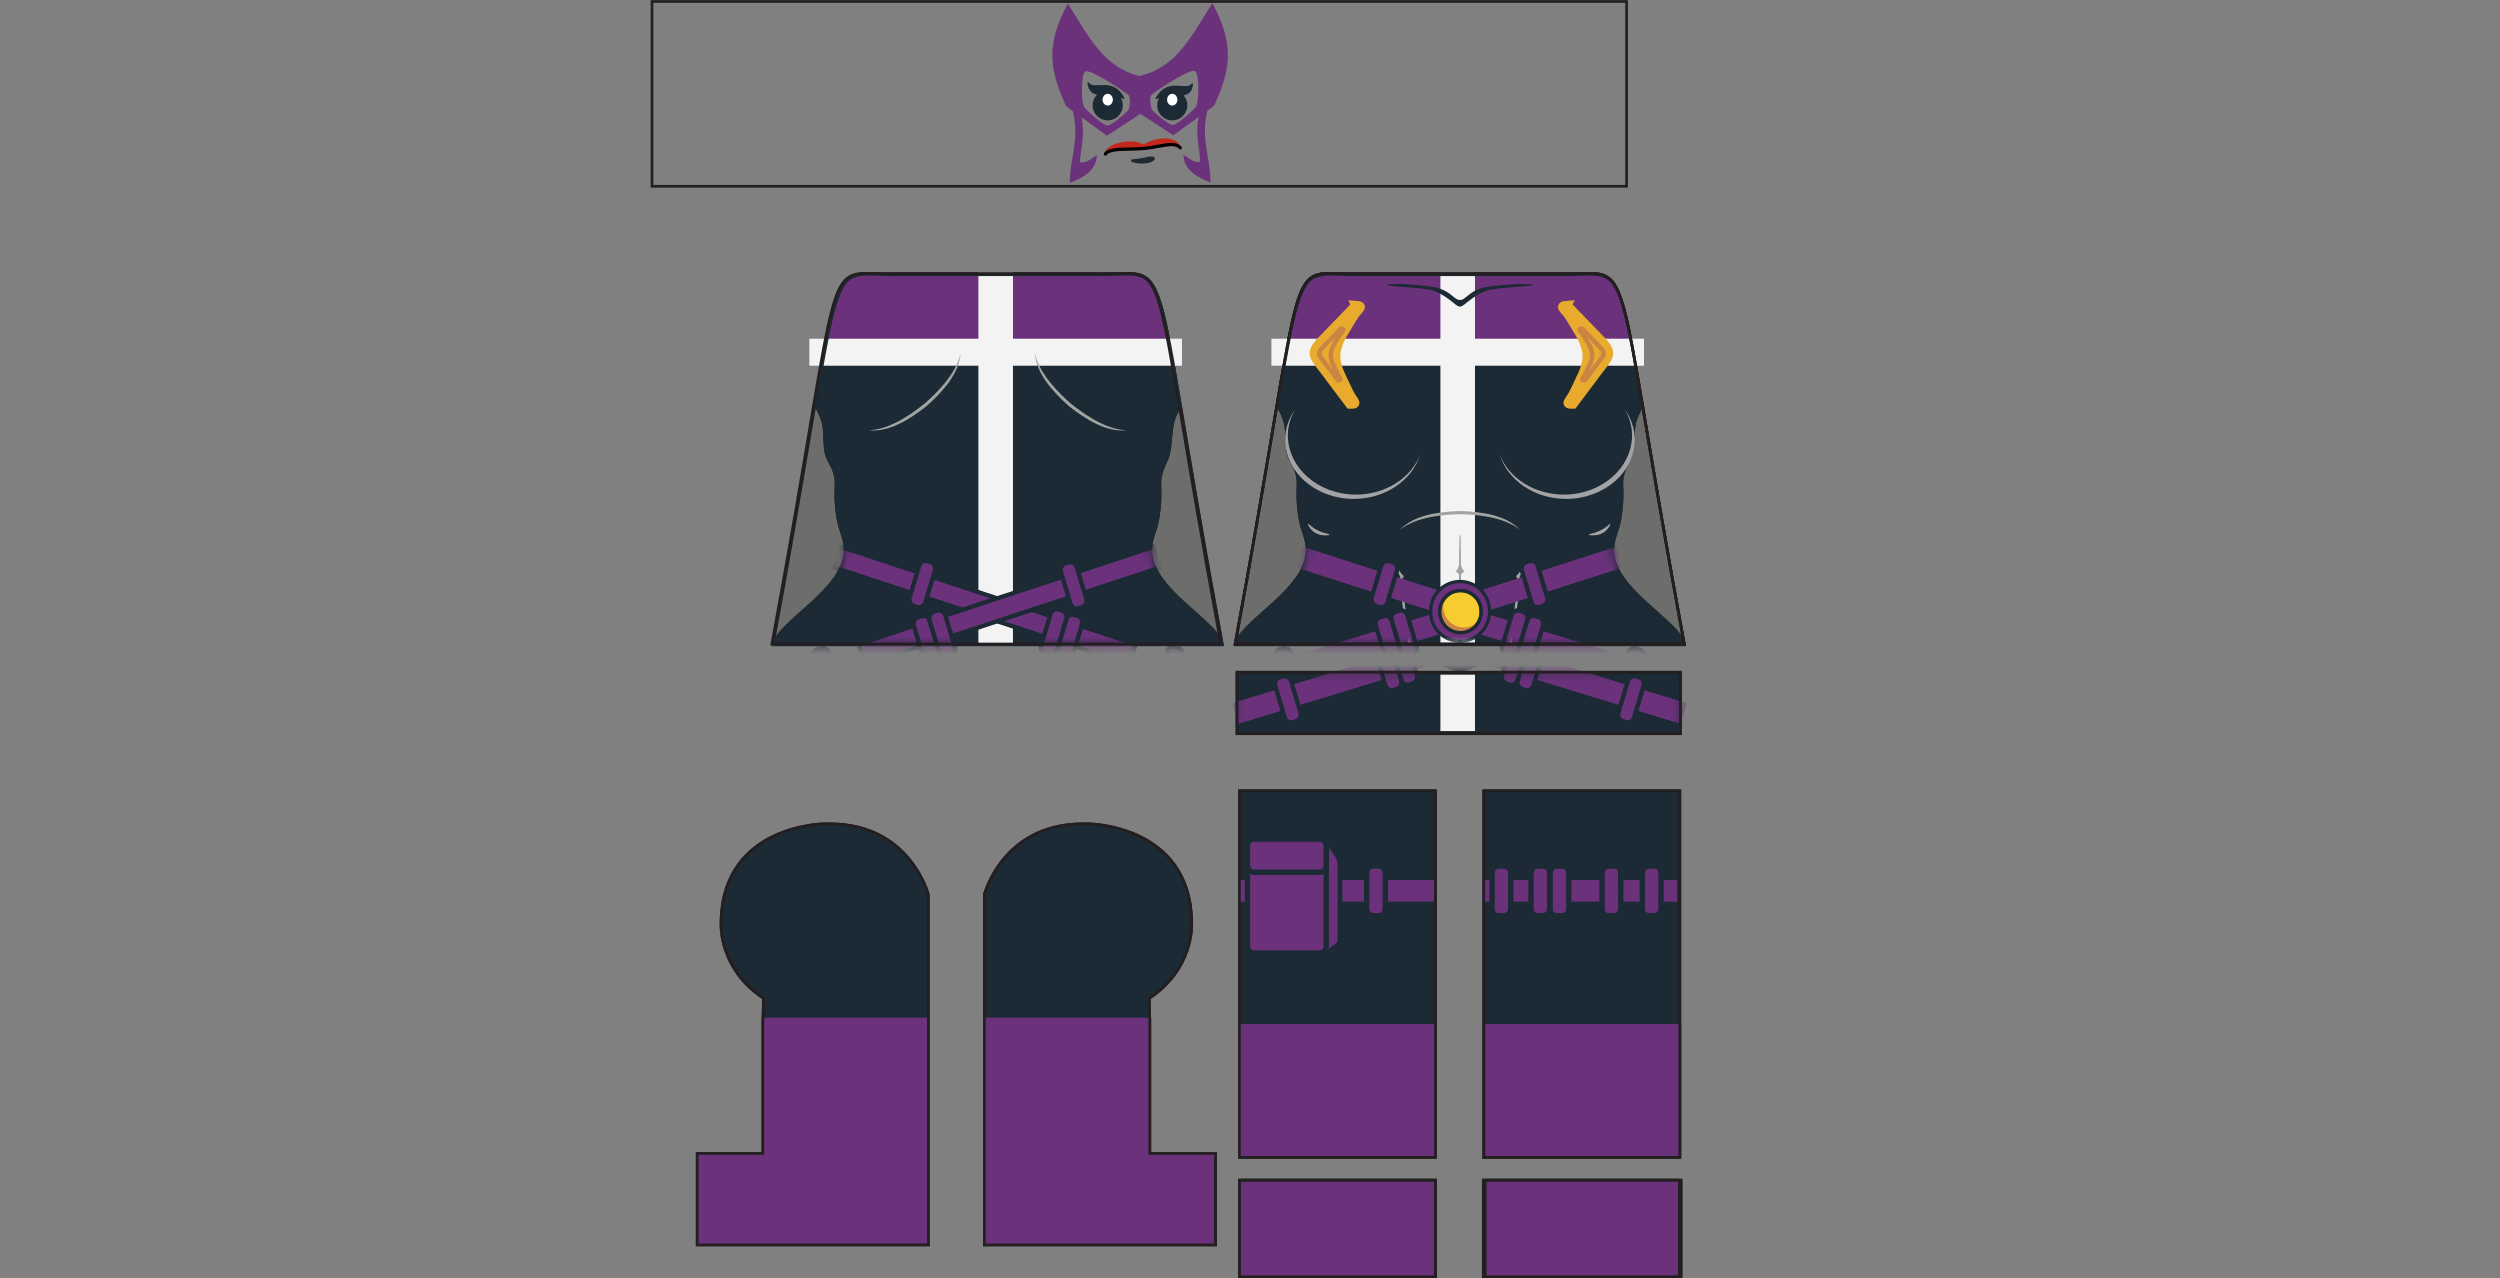 <?xml version="1.0" encoding="UTF-8" standalone="no"?>
<!-- Created with Inkscape (http://www.inkscape.org/) -->

<svg
   xmlns:dc="http://purl.org/dc/elements/1.1/"
   xmlns:cc="http://creativecommons.org/ns#"
   xmlns:rdf="http://www.w3.org/1999/02/22-rdf-syntax-ns#"
   xmlns:svg="http://www.w3.org/2000/svg"
   xmlns="http://www.w3.org/2000/svg"
   xmlns:xlink="http://www.w3.org/1999/xlink"
   xmlns:sodipodi="http://sodipodi.sourceforge.net/DTD/sodipodi-0.dtd"
   xmlns:inkscape="http://www.inkscape.org/namespaces/inkscape"
   width="289.365"
   height="147.969"
   id="svg2"
   version="1.1"
   inkscape:version="0.48.2 r9819"
   sodipodi:docname="Huntress.svg">
  <rect width="100%" height="100%" fill="#808080" stroke="none"/>
  <defs
     id="defs4">
    <linearGradient
       inkscape:collect="always"
       id="linearGradient4011">
      <stop
         style="stop-color:#ffffff;stop-opacity:1;"
         offset="0"
         id="stop4013" />
      <stop
         style="stop-color:#ffffff;stop-opacity:0;"
         offset="1"
         id="stop4015" />
    </linearGradient>
    <linearGradient
       inkscape:collect="always"
       id="linearGradient3997">
      <stop
         style="stop-color:#ffffff;stop-opacity:1;"
         offset="0"
         id="stop3999" />
      <stop
         style="stop-color:#ffffff;stop-opacity:0;"
         offset="1"
         id="stop4001" />
    </linearGradient>
    <inkscape:path-effect
       effect="skeletal"
       id="path-effect4237"
       is_visible="true"
       pattern="M 0,5 C 0,2.24 2.24,0 5,0 7.76,0 10,2.24 10,5 10,7.76 7.76,10 5,10 2.24,10 0,7.76 0,5 z"
       copytype="single_stretched"
       prop_scale="1"
       scale_y_rel="false"
       spacing="0"
       normal_offset="0"
       tang_offset="0"
       prop_units="false"
       vertical_pattern="false"
       fuse_tolerance="0" />
    <clipPath
       id="clipPath2999"
       clipPathUnits="userSpaceOnUse">
      <path
         id="path3001"
         d="M 0,792 612,792 612,0 0,0 0,792 z"
         inkscape:connector-curvature="0" />
    </clipPath>
    <radialGradient
       gradientUnits="userSpaceOnUse"
       gradientTransform="matrix(0.76,-0.036,0.132,2.752,16.986,-78.269)"
       r="12.65"
       fy="46.658"
       fx="96.306"
       cy="46.658"
       cx="96.306"
       id="radialGradient3972"
       xlink:href="#linearGradient3966"
       inkscape:collect="always" />
    <clipPath
       clipPathUnits="userSpaceOnUse"
       id="clipPath2999-4">
      <path
         inkscape:connector-curvature="0"
         d="M 0,792 612,792 612,0 0,0 0,792 z"
         id="path3001-0" />
    </clipPath>
    <linearGradient
       id="linearGradient3966">
      <stop
         id="stop3968"
         offset="0"
         style="stop-color:#c0ac02;stop-opacity:1;" />
      <stop
         id="stop3970"
         offset="1"
         style="stop-color:#fdea41;stop-opacity:0;" />
    </linearGradient>
    <radialGradient
       inkscape:collect="always"
       xlink:href="#linearGradient3997"
       id="radialGradient4003"
       cx="165.811"
       cy="47.694"
       fx="165.811"
       fy="47.694"
       r="3.812"
       gradientTransform="matrix(0.644,-0.188,0.312,1.07,43.64,27.156)"
       gradientUnits="userSpaceOnUse" />
    <radialGradient
       inkscape:collect="always"
       xlink:href="#linearGradient3997"
       id="radialGradient4007"
       gradientUnits="userSpaceOnUse"
       gradientTransform="matrix(-0.644,-0.188,-0.312,1.07,293.731,27.156)"
       cx="165.811"
       cy="47.694"
       fx="165.811"
       fy="47.694"
       r="3.812" />
    <radialGradient
       inkscape:collect="always"
       xlink:href="#linearGradient4011"
       id="radialGradient4017"
       cx="169.323"
       cy="41.785"
       fx="169.323"
       fy="41.785"
       r="6.983"
       gradientTransform="matrix(0.31,-0.018,0.037,0.633,114.753,21.469)"
       gradientUnits="userSpaceOnUse" />
    <linearGradient
       id="linearGradient3966-2">
      <stop
         style="stop-color:#c0ac02;stop-opacity:1;"
         offset="0"
         id="stop3968-4" />
      <stop
         style="stop-color:#fdea41;stop-opacity:0;"
         offset="1"
         id="stop3970-5" />
    </linearGradient>
    <clipPath
       id="clipPath2999-4-8"
       clipPathUnits="userSpaceOnUse">
      <path
         id="path3001-0-8"
         d="M 0,792 612,792 612,0 0,0 0,792 z"
         inkscape:connector-curvature="0" />
    </clipPath>
    <radialGradient
       inkscape:collect="always"
       xlink:href="#linearGradient3966-2"
       id="radialGradient3972-4"
       cx="96.306"
       cy="46.658"
       fx="96.306"
       fy="46.658"
       r="12.65"
       gradientTransform="matrix(0.76,-0.036,0.132,2.752,16.986,-78.269)"
       gradientUnits="userSpaceOnUse" />
    <clipPath
       clipPathUnits="userSpaceOnUse"
       id="clipPath2999-0">
      <path
         inkscape:connector-curvature="0"
         d="M 0,792 612,792 612,0 0,0 0,792 z"
         id="path3001-9" />
    </clipPath>
    <inkscape:path-effect
       fuse_tolerance="0"
       vertical_pattern="false"
       prop_units="false"
       tang_offset="0"
       normal_offset="0"
       spacing="0"
       scale_y_rel="false"
       prop_scale="1"
       copytype="single_stretched"
       pattern="M 0,5 C 0,2.24 2.24,0 5,0 7.76,0 10,2.24 10,5 10,7.76 7.76,10 5,10 2.24,10 0,7.76 0,5 z"
       is_visible="true"
       id="path-effect4237-4"
       effect="skeletal" />
    <linearGradient
       inkscape:collect="always"
       id="linearGradient4011-7">
      <stop
         style="stop-color:#ffffff;stop-opacity:1;"
         offset="0"
         id="stop4013-9" />
      <stop
         style="stop-color:#ffffff;stop-opacity:0;"
         offset="1"
         id="stop4015-5" />
    </linearGradient>
    <linearGradient
       inkscape:collect="always"
       id="linearGradient3997-43">
      <stop
         style="stop-color:#ffffff;stop-opacity:1;"
         offset="0"
         id="stop3999-1" />
      <stop
         style="stop-color:#ffffff;stop-opacity:0;"
         offset="1"
         id="stop4001-2" />
    </linearGradient>
    <inkscape:path-effect
       effect="skeletal"
       id="path-effect4237-3"
       is_visible="true"
       pattern="M 0,5 C 0,2.24 2.24,0 5,0 7.76,0 10,2.24 10,5 10,7.76 7.76,10 5,10 2.24,10 0,7.76 0,5 z"
       copytype="single_stretched"
       prop_scale="1"
       scale_y_rel="false"
       spacing="0"
       normal_offset="0"
       tang_offset="0"
       prop_units="false"
       vertical_pattern="false"
       fuse_tolerance="0" />
    <clipPath
       id="clipPath2999-3"
       clipPathUnits="userSpaceOnUse">
      <path
         id="path3001-4"
         d="M 0,792 612,792 612,0 0,0 0,792 z"
         inkscape:connector-curvature="0" />
    </clipPath>
    <radialGradient
       gradientUnits="userSpaceOnUse"
       gradientTransform="matrix(0.76,-0.036,0.132,2.752,16.986,-78.269)"
       r="12.65"
       fy="46.658"
       fx="96.306"
       cy="46.658"
       cx="96.306"
       id="radialGradient3972-11"
       xlink:href="#linearGradient3966-4"
       inkscape:collect="always" />
    <clipPath
       clipPathUnits="userSpaceOnUse"
       id="clipPath2999-4-3">
      <path
         inkscape:connector-curvature="0"
         d="M 0,792 612,792 612,0 0,0 0,792 z"
         id="path3001-0-87" />
    </clipPath>
    <linearGradient
       id="linearGradient3966-4">
      <stop
         id="stop3968-2"
         offset="0"
         style="stop-color:#c0ac02;stop-opacity:1;" />
      <stop
         id="stop3970-7"
         offset="1"
         style="stop-color:#fdea41;stop-opacity:0;" />
    </linearGradient>
    <radialGradient
       inkscape:collect="always"
       xlink:href="#linearGradient3997-43"
       id="radialGradient4003-79"
       cx="165.811"
       cy="47.694"
       fx="165.811"
       fy="47.694"
       r="3.812"
       gradientTransform="matrix(0.644,-0.188,0.312,1.07,43.64,27.156)"
       gradientUnits="userSpaceOnUse" />
    <radialGradient
       inkscape:collect="always"
       xlink:href="#linearGradient3997-43"
       id="radialGradient4007-3"
       gradientUnits="userSpaceOnUse"
       gradientTransform="matrix(-0.644,-0.188,-0.312,1.07,293.731,27.156)"
       cx="165.811"
       cy="47.694"
       fx="165.811"
       fy="47.694"
       r="3.812" />
    <radialGradient
       inkscape:collect="always"
       xlink:href="#linearGradient4011-7"
       id="radialGradient4017-19"
       cx="169.323"
       cy="41.785"
       fx="169.323"
       fy="41.785"
       r="6.983"
       gradientTransform="matrix(0.31,-0.018,0.037,0.633,114.753,21.469)"
       gradientUnits="userSpaceOnUse" />
    <linearGradient
       id="linearGradient3966-2-8">
      <stop
         style="stop-color:#c0ac02;stop-opacity:1;"
         offset="0"
         id="stop3968-4-6" />
      <stop
         style="stop-color:#fdea41;stop-opacity:0;"
         offset="1"
         id="stop3970-5-5" />
    </linearGradient>
    <clipPath
       id="clipPath2999-4-8-0"
       clipPathUnits="userSpaceOnUse">
      <path
         id="path3001-0-8-28"
         d="M 0,792 612,792 612,0 0,0 0,792 z"
         inkscape:connector-curvature="0" />
    </clipPath>
    <radialGradient
       inkscape:collect="always"
       xlink:href="#linearGradient3966-2-8"
       id="radialGradient3972-4-6"
       cx="96.306"
       cy="46.658"
       fx="96.306"
       fy="46.658"
       r="12.65"
       gradientTransform="matrix(0.76,-0.036,0.132,2.752,16.986,-78.269)"
       gradientUnits="userSpaceOnUse" />
    <clipPath
       clipPathUnits="userSpaceOnUse"
       id="clipPath2999-0-0">
      <path
         inkscape:connector-curvature="0"
         d="M 0,792 612,792 612,0 0,0 0,792 z"
         id="path3001-9-2" />
    </clipPath>
    <inkscape:path-effect
       fuse_tolerance="0"
       vertical_pattern="false"
       prop_units="false"
       tang_offset="0"
       normal_offset="0"
       spacing="0"
       scale_y_rel="false"
       prop_scale="1"
       copytype="single_stretched"
       pattern="M 0,5 C 0,2.24 2.24,0 5,0 7.76,0 10,2.24 10,5 10,7.76 7.76,10 5,10 2.24,10 0,7.76 0,5 z"
       is_visible="true"
       id="path-effect4237-4-4"
       effect="skeletal" />
    <mask
       maskUnits="userSpaceOnUse"
       id="mask4064">
      <path
         id="path4066"
         style="fill:#ffffff;fill-opacity:1;stroke:none;display:inline"
         d="m 195.682,74.545 c 8.732,-47.294 5.343,-42.679 14.268,-42.856 l 23.44,0 c 8.926,0.177 5.535,-4.438 14.265,42.856 l -51.972,0 z"
         inkscape:connector-curvature="0" />
    </mask>
    <linearGradient
       inkscape:collect="always"
       id="linearGradient4011-4">
      <stop
         style="stop-color:#ffffff;stop-opacity:1;"
         offset="0"
         id="stop4013-0" />
      <stop
         style="stop-color:#ffffff;stop-opacity:0;"
         offset="1"
         id="stop4015-9" />
    </linearGradient>
    <linearGradient
       inkscape:collect="always"
       id="linearGradient3997-4">
      <stop
         style="stop-color:#ffffff;stop-opacity:1;"
         offset="0"
         id="stop3999-8" />
      <stop
         style="stop-color:#ffffff;stop-opacity:0;"
         offset="1"
         id="stop4001-8" />
    </linearGradient>
    <inkscape:path-effect
       effect="skeletal"
       id="path-effect4237-2"
       is_visible="true"
       pattern="M 0,5 C 0,2.24 2.24,0 5,0 7.76,0 10,2.24 10,5 10,7.76 7.76,10 5,10 2.24,10 0,7.76 0,5 z"
       copytype="single_stretched"
       prop_scale="1"
       scale_y_rel="false"
       spacing="0"
       normal_offset="0"
       tang_offset="0"
       prop_units="false"
       vertical_pattern="false"
       fuse_tolerance="0" />
    <clipPath
       id="clipPath2999-45"
       clipPathUnits="userSpaceOnUse">
      <path
         id="path3001-5"
         d="M 0,792 612,792 612,0 0,0 0,792 z"
         inkscape:connector-curvature="0" />
    </clipPath>
    <radialGradient
       gradientUnits="userSpaceOnUse"
       gradientTransform="matrix(0.76,-0.036,0.132,2.752,16.986,-78.269)"
       r="12.65"
       fy="46.658"
       fx="96.306"
       cy="46.658"
       cx="96.306"
       id="radialGradient3972-1"
       xlink:href="#linearGradient3966-1"
       inkscape:collect="always" />
    <clipPath
       clipPathUnits="userSpaceOnUse"
       id="clipPath2999-4-7">
      <path
         inkscape:connector-curvature="0"
         d="M 0,792 612,792 612,0 0,0 0,792 z"
         id="path3001-0-1" />
    </clipPath>
    <linearGradient
       id="linearGradient3966-1">
      <stop
         id="stop3968-5"
         offset="0"
         style="stop-color:#c0ac02;stop-opacity:1;" />
      <stop
         id="stop3970-2"
         offset="1"
         style="stop-color:#fdea41;stop-opacity:0;" />
    </linearGradient>
    <radialGradient
       inkscape:collect="always"
       xlink:href="#linearGradient3997-4"
       id="radialGradient4003-7"
       cx="165.811"
       cy="47.694"
       fx="165.811"
       fy="47.694"
       r="3.812"
       gradientTransform="matrix(0.644,-0.188,0.312,1.07,43.64,27.156)"
       gradientUnits="userSpaceOnUse" />
    <radialGradient
       inkscape:collect="always"
       xlink:href="#linearGradient3997-4"
       id="radialGradient4007-6"
       gradientUnits="userSpaceOnUse"
       gradientTransform="matrix(-0.644,-0.188,-0.312,1.07,293.731,27.156)"
       cx="165.811"
       cy="47.694"
       fx="165.811"
       fy="47.694"
       r="3.812" />
    <radialGradient
       inkscape:collect="always"
       xlink:href="#linearGradient4011-4"
       id="radialGradient4017-1"
       cx="169.323"
       cy="41.785"
       fx="169.323"
       fy="41.785"
       r="6.983"
       gradientTransform="matrix(0.31,-0.018,0.037,0.633,114.753,21.469)"
       gradientUnits="userSpaceOnUse" />
    <linearGradient
       id="linearGradient3966-2-4">
      <stop
         style="stop-color:#c0ac02;stop-opacity:1;"
         offset="0"
         id="stop3968-4-2" />
      <stop
         style="stop-color:#fdea41;stop-opacity:0;"
         offset="1"
         id="stop3970-5-3" />
    </linearGradient>
    <clipPath
       id="clipPath2999-4-8-2"
       clipPathUnits="userSpaceOnUse">
      <path
         id="path3001-0-8-2"
         d="M 0,792 612,792 612,0 0,0 0,792 z"
         inkscape:connector-curvature="0" />
    </clipPath>
    <radialGradient
       inkscape:collect="always"
       xlink:href="#linearGradient3966-2-4"
       id="radialGradient3972-4-1"
       cx="96.306"
       cy="46.658"
       fx="96.306"
       fy="46.658"
       r="12.65"
       gradientTransform="matrix(0.76,-0.036,0.132,2.752,16.986,-78.269)"
       gradientUnits="userSpaceOnUse" />
    <clipPath
       clipPathUnits="userSpaceOnUse"
       id="clipPath2999-0-6">
      <path
         inkscape:connector-curvature="0"
         d="M 0,792 612,792 612,0 0,0 0,792 z"
         id="path3001-9-8" />
    </clipPath>
    <inkscape:path-effect
       fuse_tolerance="0"
       vertical_pattern="false"
       prop_units="false"
       tang_offset="0"
       normal_offset="0"
       spacing="0"
       scale_y_rel="false"
       prop_scale="1"
       copytype="single_stretched"
       pattern="M 0,5 C 0,2.24 2.24,0 5,0 7.76,0 10,2.24 10,5 10,7.76 7.76,10 5,10 2.24,10 0,7.76 0,5 z"
       is_visible="true"
       id="path-effect4237-4-5"
       effect="skeletal" />
    <inkscape:path-effect
       effect="skeletal"
       id="path-effect4237-4-2"
       is_visible="true"
       pattern="M 0,5 C 0,2.24 2.24,0 5,0 7.76,0 10,2.24 10,5 10,7.76 7.76,10 5,10 2.24,10 0,7.76 0,5 z"
       copytype="single_stretched"
       prop_scale="1"
       scale_y_rel="false"
       spacing="0"
       normal_offset="0"
       tang_offset="0"
       prop_units="false"
       vertical_pattern="false"
       fuse_tolerance="0" />
    <clipPath
       id="clipPath2999-0-61"
       clipPathUnits="userSpaceOnUse">
      <path
         id="path3001-9-89"
         d="M 0,792 612,792 612,0 0,0 0,792 z"
         inkscape:connector-curvature="0" />
    </clipPath>
    <radialGradient
       gradientUnits="userSpaceOnUse"
       gradientTransform="matrix(0.76,-0.036,0.132,2.752,16.986,-78.269)"
       r="12.65"
       fy="46.658"
       fx="96.306"
       cy="46.658"
       cx="96.306"
       id="radialGradient3972-4-7"
       xlink:href="#linearGradient3966-2-2"
       inkscape:collect="always" />
    <clipPath
       clipPathUnits="userSpaceOnUse"
       id="clipPath2999-4-8-8">
      <path
         inkscape:connector-curvature="0"
         d="M 0,792 612,792 612,0 0,0 0,792 z"
         id="path3001-0-8-5" />
    </clipPath>
    <linearGradient
       id="linearGradient3966-2-2">
      <stop
         id="stop3968-4-21"
         offset="0"
         style="stop-color:#c0ac02;stop-opacity:1;" />
      <stop
         id="stop3970-5-6"
         offset="1"
         style="stop-color:#fdea41;stop-opacity:0;" />
    </linearGradient>
    <radialGradient
       gradientUnits="userSpaceOnUse"
       gradientTransform="matrix(0.31,-0.018,0.037,0.633,114.753,21.469)"
       r="6.983"
       fy="41.785"
       fx="169.323"
       cy="41.785"
       cx="169.323"
       id="radialGradient4017-3"
       xlink:href="#linearGradient4011-40"
       inkscape:collect="always" />
    <radialGradient
       r="3.812"
       fy="47.694"
       fx="165.811"
       cy="47.694"
       cx="165.811"
       gradientTransform="matrix(-0.644,-0.188,-0.312,1.07,293.731,27.156)"
       gradientUnits="userSpaceOnUse"
       id="radialGradient4007-2"
       xlink:href="#linearGradient3997-8"
       inkscape:collect="always" />
    <radialGradient
       gradientUnits="userSpaceOnUse"
       gradientTransform="matrix(0.644,-0.188,0.312,1.07,43.64,27.156)"
       r="3.812"
       fy="47.694"
       fx="165.811"
       cy="47.694"
       cx="165.811"
       id="radialGradient4003-4"
       xlink:href="#linearGradient3997-8"
       inkscape:collect="always" />
    <linearGradient
       id="linearGradient3966-27">
      <stop
         style="stop-color:#c0ac02;stop-opacity:1;"
         offset="0"
         id="stop3968-6" />
      <stop
         style="stop-color:#fdea41;stop-opacity:0;"
         offset="1"
         id="stop3970-1" />
    </linearGradient>
    <clipPath
       id="clipPath2999-4-1"
       clipPathUnits="userSpaceOnUse">
      <path
         id="path3001-0-15"
         d="M 0,792 612,792 612,0 0,0 0,792 z"
         inkscape:connector-curvature="0" />
    </clipPath>
    <radialGradient
       inkscape:collect="always"
       xlink:href="#linearGradient3966-27"
       id="radialGradient3972-7"
       cx="96.306"
       cy="46.658"
       fx="96.306"
       fy="46.658"
       r="12.65"
       gradientTransform="matrix(0.76,-0.036,0.132,2.752,16.986,-78.269)"
       gradientUnits="userSpaceOnUse" />
    <clipPath
       clipPathUnits="userSpaceOnUse"
       id="clipPath2999-5">
      <path
         inkscape:connector-curvature="0"
         d="M 0,792 612,792 612,0 0,0 0,792 z"
         id="path3001-1" />
    </clipPath>
    <inkscape:path-effect
       fuse_tolerance="0"
       vertical_pattern="false"
       prop_units="false"
       tang_offset="0"
       normal_offset="0"
       spacing="0"
       scale_y_rel="false"
       prop_scale="1"
       copytype="single_stretched"
       pattern="M 0,5 C 0,2.24 2.24,0 5,0 7.76,0 10,2.24 10,5 10,7.76 7.76,10 5,10 2.24,10 0,7.76 0,5 z"
       is_visible="true"
       id="path-effect4237-5"
       effect="skeletal" />
    <linearGradient
       id="linearGradient3997-8"
       inkscape:collect="always">
      <stop
         id="stop3999-2"
         offset="0"
         style="stop-color:#ffffff;stop-opacity:1;" />
      <stop
         id="stop4001-4"
         offset="1"
         style="stop-color:#ffffff;stop-opacity:0;" />
    </linearGradient>
    <linearGradient
       id="linearGradient4011-40"
       inkscape:collect="always">
      <stop
         id="stop4013-94"
         offset="0"
         style="stop-color:#ffffff;stop-opacity:1;" />
      <stop
         id="stop4015-8"
         offset="1"
         style="stop-color:#ffffff;stop-opacity:0;" />
    </linearGradient>
    <mask
       maskUnits="userSpaceOnUse"
       id="mask4232">
      <path
         sodipodi:nodetypes="sscccccssccssscsssssccccssssscccssccscccsssccccs"
         inkscape:connector-curvature="0"
         id="path4234"
         d="m 154.435,31.738 c -0.389,-0.009 -0.74,0.008 -1.062,0.031 -0.161,0.012 -0.322,0.038 -0.469,0.062 -0.094,0.018 -0.192,0.038 -0.281,0.062 -0.109,0.028 -0.211,0.085 -0.312,0.125 -0.071,0.03 -0.151,0.026 -0.219,0.062 -0.123,0.061 -0.231,0.134 -0.344,0.219 -0.011,0.009 -0.02,0.022 -0.031,0.031 -0.535,0.434 -0.964,1.178 -1.375,2.375 -0.03,0.088 -0.064,0.188 -0.094,0.281 -0.063,0.196 -0.125,0.343 -0.188,0.562 -0.025,0.086 -0.038,0.161 -0.062,0.25 -0.206,0.749 -0.408,1.644 -0.625,2.688 -0.194,0.936 -0.406,2.041 -0.625,3.25 -0.269,1.487 -0.543,3.137 -0.875,5.094 0.32,0.741 0.762,1.379 0.938,2.375 0.175,0.994 0.094,2.486 0.297,3.25 0.296,1.111 0.681,1.235 0.985,2.344 0.393,1.433 -0.144,1.871 0.344,5.062 0.267,1.746 0.979,2.564 0.844,4.156 -0.36,4.234 -6.942,7.555 -8.219,10.312 -0.021,0.111 -0.042,0.201 -0.062,0.312 l 51.969,0 c -0.021,-0.112 -0.042,-0.201 -0.062,-0.312 -1.277,-2.757 -7.858,-6.079 -8.219,-10.312 -0.136,-1.592 0.577,-2.41 0.844,-4.156 0.488,-3.191 -0.049,-3.629 0.344,-5.062 0.304,-1.108 0.58,-1.233 0.875,-2.344 0.203,-0.764 0.231,-2.256 0.406,-3.25 0.176,-0.996 0.618,-1.634 0.938,-2.375 -0.197,-1.163 -0.358,-2.101 -0.531,-3.094 -0.113,-0.649 -0.239,-1.421 -0.344,-2 -0.219,-1.209 -0.431,-2.314 -0.625,-3.25 -0.217,-1.043 -0.419,-1.938 -0.625,-2.688 -0.081,-0.295 -0.168,-0.558 -0.25,-0.812 -0.031,-0.098 -0.062,-0.189 -0.094,-0.281 -0.411,-1.197 -0.84,-1.941 -1.375,-2.375 -0.118,-0.096 -0.246,-0.181 -0.375,-0.25 -0.056,-0.028 -0.13,-0.039 -0.188,-0.062 -0.115,-0.05 -0.219,-0.091 -0.344,-0.125 -0.095,-0.025 -0.18,-0.045 -0.281,-0.062 -0.147,-0.025 -0.307,-0.051 -0.469,-0.062 -0.323,-0.023 -0.673,-0.04 -1.062,-0.031 -0.778,0.017 -1.697,0.085 -2.812,0.062 -0.011,-2.04e-4 -0.02,2.22e-4 -0.031,0 l -23.406,0 c -0.011,2.22e-4 -0.02,-2.04e-4 -0.031,0 -1.116,0.022 -2.034,-0.045 -2.812,-0.062 z"
         style="fill:#ffffff;fill-opacity:1;stroke:none;display:inline" />
    </mask>
    <mask
       maskUnits="userSpaceOnUse"
       id="mask4245">
      <path
         inkscape:connector-curvature="0"
         d="m 194.504,81.693 -51.33,0 0,-7.066 51.33,0 0,7.066 z"
         style="fill:#ffffff;fill-opacity:1;stroke:#ffffff;stroke-width:0.312;stroke-linecap:butt;stroke-linejoin:miter;stroke-miterlimit:4;stroke-opacity:1;stroke-dasharray:none;display:inline"
         id="path4247" />
    </mask>
  </defs>
  <sodipodi:namedview
     id="base"
     pagecolor="#ffffff"
     bordercolor="#666666"
     borderopacity="1.0"
     inkscape:pageopacity="0.0"
     inkscape:pageshadow="2"
     inkscape:zoom="6.7985526"
     inkscape:cx="126.79192"
     inkscape:cy="86.277325"
     inkscape:document-units="px"
     inkscape:current-layer="layer9"
     showgrid="false"
     fit-margin-top="0"
     fit-margin-left="0"
     fit-margin-right="0"
     fit-margin-bottom="0"
     inkscape:window-width="1600"
     inkscape:window-height="848"
     inkscape:window-x="-8"
     inkscape:window-y="-8"
     inkscape:window-maximized="1"
     showguides="true"
     inkscape:guide-bbox="true"
     inkscape:snap-global="false">
    <sodipodi:guide
       orientation="1,0"
       position="168.9,99.916"
       id="guide3960" />
  </sodipodi:namedview>
  <g
     inkscape:groupmode="layer"
     id="layer2"
     inkscape:label="Huntress">
    <g
       inkscape:groupmode="layer"
       id="layer4"
       inkscape:label="bg"
       style="display:inline"
       sodipodi:insensitive="true">
      <path
         transform="translate(-218.169,-378.376)"
         inkscape:connector-curvature="0"
         d="m 361.138,452.92 c 8.732,-47.294 5.343,-42.679 14.268,-42.856 l 23.44,0 c 8.926,0.177 5.535,-4.438 14.265,42.856 l -51.972,0 z"
         style="fill:#1b2a34;stroke:#231f20;stroke-width:0.312;stroke-linecap:butt;stroke-linejoin:miter;stroke-miterlimit:4;stroke-opacity:1;stroke-dasharray:none;display:inline"
         id="path3293" />
      <path
         style="fill:#6d6e6c;stroke:#231f20;stroke-width:0.312;stroke-linecap:butt;stroke-linejoin:miter;stroke-miterlimit:4;stroke-opacity:1;stroke-dasharray:none;display:inline"
         d="m 153.344,31.656 c -4.197,0.304 -3.28,4.449 -10.375,42.875 l 0.062,0 c 0.013,-0.06 0.019,-0.121 0.031,-0.188 1.277,-2.757 7.858,-6.079 8.219,-10.312 0.136,-1.592 -0.577,-2.41 -0.844,-4.156 -0.488,-3.191 0.049,-3.629 -0.344,-5.062 -0.304,-1.108 -0.704,-1.233 -1,-2.344 -0.203,-0.764 -0.106,-2.256 -0.281,-3.25 -0.176,-0.996 -0.618,-1.634 -0.938,-2.375 0.332,-1.957 0.606,-3.607 0.875,-5.094 0.219,-1.209 0.431,-2.314 0.625,-3.25 0.217,-1.043 0.419,-1.938 0.625,-2.688 0.025,-0.089 0.038,-0.164 0.062,-0.25 0.062,-0.22 0.125,-0.367 0.188,-0.562 0.03,-0.093 0.064,-0.193 0.094,-0.281 0.411,-1.197 0.84,-1.941 1.375,-2.375 0.011,-0.009 0.02,-0.022 0.031,-0.031 0.113,-0.085 0.221,-0.157 0.344,-0.219 0.068,-0.036 0.148,-0.033 0.219,-0.062 0.101,-0.04 0.204,-0.097 0.312,-0.125 0.089,-0.025 0.187,-0.045 0.281,-0.062 0.147,-0.025 0.307,-0.051 0.469,-0.062 0.323,-0.023 0.673,-0.04 1.062,-0.031 0.778,0.017 1.697,0.085 2.812,0.062 0.011,-2.04e-4 0.02,2.22e-4 0.031,0 l 23.406,0 c 0.011,2.22e-4 0.02,-2.04e-4 0.031,0 1.116,0.022 2.034,-0.045 2.812,-0.062 0.389,-0.009 0.74,0.008 1.062,0.031 0.161,0.012 0.322,0.038 0.469,0.062 0.102,0.017 0.186,0.038 0.281,0.062 0.124,0.034 0.229,0.075 0.344,0.125 0.058,0.023 0.132,0.035 0.188,0.062 0.129,0.069 0.257,0.154 0.375,0.25 0.535,0.434 0.964,1.178 1.375,2.375 -1.292,-3.867 -2.738,-2.948 -6.938,-3.031 l -23.438,0 c -1.673,0.033 -2.938,-0.101 -3.906,-0.031 z M 187.719,35 c 0.082,0.255 0.169,0.517 0.25,0.812 -0.079,-0.295 -0.17,-0.558 -0.25,-0.812 z m 0.25,0.812 c 0.206,0.749 0.408,1.644 0.625,2.688 -0.212,-1.027 -0.425,-1.945 -0.625,-2.688 z m 2.125,11.031 c -0.32,0.741 -0.762,1.379 -0.938,2.375 -0.175,0.994 -0.203,2.486 -0.406,3.25 -0.296,1.111 -0.571,1.235 -0.875,2.344 -0.393,1.433 0.144,1.871 -0.344,5.062 -0.267,1.746 -0.979,2.564 -0.844,4.156 0.36,4.234 6.942,7.555 8.219,10.312 -2.312,-12.538 -3.75,-21.226 -4.812,-27.5 z"
         id="path3251"
         inkscape:connector-curvature="0" />
      <path
         style="fill:#6b327b;fill-opacity:1;stroke:none"
         d="m 153.344,31.656 c -2.363,0.171 -3.128,1.772 -4.594,9.812 l 40.406,0 c -2.066,-11.337 -2.712,-9.667 -8.469,-9.781 l -23.438,0 c -1.673,0.033 -2.938,-0.101 -3.906,-0.031 z"
         id="rect4071"
         inkscape:connector-curvature="0" />
      <path
         id="path4153"
         style="fill:#1b2a34;stroke:#231f20;stroke-width:0.312;stroke-linecap:butt;stroke-linejoin:miter;stroke-miterlimit:4;stroke-opacity:1;stroke-dasharray:none;display:inline"
         d="m 194.504,84.932 -51.33,0 0,-7.066 51.33,0 0,7.066 z"
         inkscape:connector-curvature="0" />
      <path
         transform="translate(-218.169,-378.376)"
         id="path4253"
         style="fill:#1b2a34;stroke:#231f20;stroke-width:0.312;stroke-linecap:butt;stroke-linejoin:miter;stroke-miterlimit:4;stroke-opacity:1;stroke-dasharray:none;display:inline"
         d="m 361.626,526.179 22.695,0 0,-11.205 -22.695,0 0,11.205 z"
         inkscape:connector-curvature="0" />
      <path
         transform="translate(-218.169,-378.376)"
         id="path4255"
         style="fill:#1b2a34;stroke:#231f20;stroke-width:0.312;stroke-linecap:butt;stroke-linejoin:miter;stroke-miterlimit:4;stroke-opacity:1;stroke-dasharray:none;display:inline"
         d="m 384.322,512.338 -22.698,0 0,-42.434 22.698,0 0,42.434 z"
         inkscape:connector-curvature="0" />
      <path
         transform="translate(-218.169,-378.376)"
         id="path4257"
         style="fill:#1b2a34;stroke:#231f20;stroke-width:0.312;stroke-linecap:butt;stroke-linejoin:miter;stroke-miterlimit:4;stroke-opacity:1;stroke-dasharray:none;display:inline"
         d="m 389.856,526.179 22.695,0 0,-11.205 -22.695,0 0,11.205 z"
         inkscape:connector-curvature="0" />
      <path
         transform="translate(-218.169,-378.376)"
         inkscape:connector-curvature="0"
         d="m 412.605,512.338 -22.698,0 0,-42.434 22.698,0 0,42.434 z"
         style="fill:#1b2a34;stroke:#231f20;stroke-width:0.312;stroke-linecap:butt;stroke-linejoin:miter;stroke-miterlimit:4;stroke-opacity:1;stroke-dasharray:none;display:inline"
         id="path4259" />
      <path
         id="path4285"
         style="fill:#1b2a34;stroke:#231f20;stroke-width:0.312;stroke-linecap:butt;stroke-linejoin:miter;stroke-miterlimit:4;stroke-opacity:1;stroke-dasharray:none;display:inline"
         d="m 88.301,118.307 0,15.203 -7.603,0 0,10.584 26.754,0 0,-39.649 0,-0.894 c 0,0 -2.086,-8.197 -11.402,-8.197 l -0.67,0 c 0,0 -11.626,0.074 -11.924,11.179 l 0,0.374 c 0,0 -0.297,5.215 4.919,8.645 l -0.074,2.756 z"
         inkscape:connector-curvature="0" />
      <path
         id="path4287"
         style="fill:#1b2a34;stroke:#231f20;stroke-width:0.312;stroke-linecap:butt;stroke-linejoin:miter;stroke-miterlimit:4;stroke-opacity:1;stroke-dasharray:none;display:inline"
         d="m 133.09,118.307 0,15.203 7.601,0 0,10.584 -26.754,0 0,-39.649 0,-0.894 c 0,0 2.086,-8.197 11.401,-8.197 l 0.671,0 c 0,0 11.626,0.074 11.924,11.179 l 0,0.374 c 0,0 0.299,5.215 -4.918,8.645 l 0.074,2.756 z"
         inkscape:connector-curvature="0" />
      <path
         id="path4394"
         style="fill:#1b2a34;stroke:#231f20;stroke-width:0.312;stroke-linecap:butt;stroke-linejoin:miter;stroke-miterlimit:4;stroke-opacity:1;stroke-dasharray:none;display:inline"
         d="m 89.492,74.545 c 8.732,-47.294 5.343,-42.679 14.267,-42.856 l 23.44,0 c 8.926,0.177 5.535,-4.438 14.265,42.856 l -51.972,0 z"
         inkscape:connector-curvature="0" />
      <path
         inkscape:connector-curvature="0"
         id="path4396"
         d="m 99.867,31.656 c -4.197,0.304 -3.28,4.449 -10.375,42.875 l 0.062,0 c 0.013,-0.06 0.019,-0.121 0.031,-0.188 1.277,-2.757 7.858,-6.079 8.219,-10.312 0.136,-1.592 -0.577,-2.41 -0.844,-4.156 -0.488,-3.191 0.049,-3.629 -0.344,-5.062 -0.304,-1.108 -0.704,-1.233 -1,-2.344 -0.203,-0.764 -0.106,-2.256 -0.281,-3.25 -0.176,-0.996 -0.618,-1.634 -0.938,-2.375 0.332,-1.957 0.606,-3.607 0.875,-5.094 0.219,-1.209 0.431,-2.314 0.625,-3.25 0.217,-1.043 0.419,-1.938 0.625,-2.688 0.025,-0.089 0.038,-0.164 0.062,-0.25 0.062,-0.22 0.125,-0.367 0.188,-0.562 0.03,-0.093 0.064,-0.193 0.094,-0.281 0.411,-1.197 0.84,-1.941 1.375,-2.375 0.011,-0.009 0.02,-0.022 0.031,-0.031 0.113,-0.085 0.221,-0.157 0.344,-0.219 0.068,-0.036 0.148,-0.033 0.219,-0.062 0.101,-0.04 0.204,-0.097 0.312,-0.125 0.089,-0.025 0.187,-0.045 0.281,-0.062 0.147,-0.025 0.307,-0.051 0.469,-0.062 0.323,-0.023 0.673,-0.04 1.062,-0.031 0.778,0.017 1.697,0.085 2.812,0.062 0.011,-2.04e-4 0.02,2.22e-4 0.031,0 l 23.406,0 c 0.011,2.22e-4 0.02,-2.04e-4 0.031,0 1.116,0.022 2.034,-0.045 2.812,-0.062 0.389,-0.009 0.74,0.008 1.062,0.031 0.161,0.012 0.322,0.038 0.469,0.062 0.102,0.017 0.186,0.038 0.281,0.062 0.124,0.034 0.229,0.075 0.344,0.125 0.058,0.023 0.132,0.035 0.188,0.062 0.129,0.069 0.257,0.154 0.375,0.25 0.535,0.434 0.964,1.178 1.375,2.375 -1.292,-3.867 -2.738,-2.948 -6.938,-3.031 l -23.438,0 c -1.673,0.033 -2.938,-0.101 -3.906,-0.031 z M 134.242,35 c 0.082,0.255 0.169,0.517 0.25,0.812 -0.079,-0.295 -0.17,-0.558 -0.25,-0.812 z m 0.25,0.812 c 0.206,0.749 0.408,1.644 0.625,2.688 -0.212,-1.027 -0.425,-1.945 -0.625,-2.688 z m 2.125,11.031 c -0.32,0.741 -0.762,1.379 -0.938,2.375 -0.175,0.994 -0.203,2.486 -0.406,3.25 -0.296,1.111 -0.571,1.235 -0.875,2.344 -0.393,1.433 0.144,1.871 -0.344,5.062 -0.267,1.746 -0.979,2.564 -0.844,4.156 0.36,4.234 6.942,7.555 8.219,10.312 -2.312,-12.538 -3.75,-21.226 -4.812,-27.5 z"
         style="fill:#6d6e6c;stroke:#231f20;stroke-width:0.312;stroke-linecap:butt;stroke-linejoin:miter;stroke-miterlimit:4;stroke-opacity:1;stroke-dasharray:none;display:inline" />
      <path
         inkscape:connector-curvature="0"
         id="path4398"
         d="m 99.867,31.656 c -2.363,0.171 -3.128,1.772 -4.594,9.812 l 40.406,0 c -2.066,-11.337 -2.712,-9.667 -8.469,-9.781 l -23.438,0 c -1.673,0.033 -2.938,-0.101 -3.906,-0.031 z"
         style="fill:#6b327b;fill-opacity:1;stroke:none" />
    </g>
    <g
       inkscape:groupmode="layer"
       id="layer8"
       inkscape:label="boots"
       sodipodi:insensitive="true">
      <path
         style="fill:none;stroke:#6b327b;stroke-width:2.5;stroke-linecap:butt;stroke-linejoin:miter;stroke-miterlimit:4;stroke-opacity:1;stroke-dasharray:none"
         d="m 143.433,103.116 22.546,0"
         id="path4338"
         inkscape:connector-curvature="0" />
      <path
         style="fill:#6b327b;fill-opacity:1;stroke:none;display:inline"
         d="m 143.469,118.531 0,15.438 22.688,0 0,-15.438 -22.688,0 z"
         id="rect4302"
         inkscape:connector-curvature="0" />
      <path
         inkscape:connector-curvature="0"
         d="m 361.626,526.179 22.695,0 0,-11.205 -22.695,0 0,11.205 z"
         style="fill:#6b327b;stroke:#231f20;stroke-width:0.312;stroke-linecap:butt;stroke-linejoin:miter;stroke-miterlimit:4;stroke-opacity:1;stroke-dasharray:none;display:inline"
         id="path4309"
         transform="translate(-218.169,-378.376)" />
      <path
         id="path4312"
         d="m 171.919,118.531 0,15.438 22.688,0 0,-15.438 -22.688,0 z"
         style="fill:#6b327b;fill-opacity:1;stroke:none;display:inline"
         inkscape:connector-curvature="0" />
      <path
         id="path4314"
         style="fill:#6b327b;stroke:#231f20;stroke-width:0.312;stroke-linecap:butt;stroke-linejoin:miter;stroke-miterlimit:4;stroke-opacity:1;stroke-dasharray:none;display:inline"
         d="m 171.907,147.803 22.695,0 0,-11.205 -22.695,0 0,11.205 z"
         inkscape:connector-curvature="0" />
      <path
         style="fill:#6b327b;fill-opacity:1;stroke:none;display:inline"
         d="m 88.324,117.789 -0.031,0.531 0,15.188 -7.594,0 0,10.594 26.75,0 0,-26.312 -19.125,0 z"
         id="path4316"
         inkscape:connector-curvature="0" />
      <path
         id="path4322"
         d="m 132.951,117.789 0.031,0.531 0,15.188 7.594,0 0,10.594 -26.75,0 0,-26.312 19.125,0 z"
         style="fill:#6b327b;fill-opacity:1;stroke:none;display:inline"
         inkscape:connector-curvature="0" />
      <g
         id="g4331"
         transform="translate(-4.078,0)">
        <path
           sodipodi:nodetypes="ccsssssc"
           inkscape:connector-curvature="0"
           id="rect4328"
           d="m 157.67,97.087 c 0.356,0.99 1.282,1.724 1.506,2.682 l 0,9.098 c 0,0.418 -0.318,0.531 -0.598,0.754 l -0.908,0.723 c -0.28,0.223 -0.598,-0.336 -0.598,-0.754 l 0,-11.749 c 0,-0.418 0.429,-1.113 0.598,-0.754 z"
           style="fill:#6b327b;fill-opacity:1;stroke:#1b2a34;stroke-width:0.56;stroke-miterlimit:4" />
        <rect
           ry="0.75"
           y="97.12"
           x="148.47"
           height="13.192"
           width="9.114"
           id="rect4324"
           style="fill:#6b327b;fill-opacity:1;stroke:#1b2a34;stroke-width:0.625;stroke-miterlimit:4;stroke-dasharray:none" />
        <rect
           style="fill:#6b327b;fill-opacity:1;stroke:#1b2a34;stroke-width:0.625;stroke-miterlimit:4;stroke-dasharray:none"
           id="rect4326"
           width="9.114"
           height="3.838"
           x="148.47"
           y="97.12"
           ry="0.75" />
      </g>
      <rect
         style="fill:#6b327b;fill-opacity:1;stroke:#1b2a34;stroke-width:0.625;stroke-linecap:round;stroke-linejoin:round;stroke-miterlimit:4;stroke-opacity:1;stroke-dasharray:none;stroke-dashoffset:0"
         id="rect4336"
         width="2.159"
         height="5.757"
         x="158.184"
         y="100.238"
         ry="0.75" />
      <path
         inkscape:connector-curvature="0"
         id="path4340"
         d="m 194.121,103.116 -22.546,0"
         style="fill:none;stroke:#6b327b;stroke-width:2.5;stroke-linecap:butt;stroke-linejoin:miter;stroke-miterlimit:4;stroke-opacity:1;stroke-dasharray:none" />
      <rect
         ry="0.75"
         y="100.238"
         x="-179.37"
         height="5.757"
         width="2.159"
         id="rect4342"
         style="fill:#6b327b;fill-opacity:1;stroke:#1b2a34;stroke-width:0.625;stroke-linecap:round;stroke-linejoin:round;stroke-miterlimit:4;stroke-opacity:1;stroke-dasharray:none;stroke-dashoffset:0"
         transform="scale(-1,1)" />
      <rect
         transform="scale(-1,1)"
         style="fill:#6b327b;fill-opacity:1;stroke:#1b2a34;stroke-width:0.625;stroke-linecap:round;stroke-linejoin:round;stroke-miterlimit:4;stroke-opacity:1;stroke-dasharray:none;stroke-dashoffset:0"
         id="rect4344"
         width="2.159"
         height="5.757"
         x="-174.864"
         y="100.238"
         ry="0.75" />
      <rect
         ry="0.75"
         y="100.238"
         x="-181.584"
         height="5.757"
         width="2.159"
         id="rect4346"
         style="fill:#6b327b;fill-opacity:1;stroke:#1b2a34;stroke-width:0.625;stroke-linecap:round;stroke-linejoin:round;stroke-miterlimit:4;stroke-opacity:1;stroke-dasharray:none;stroke-dashoffset:0"
         transform="scale(-1,1)" />
      <rect
         transform="scale(-1,1)"
         style="fill:#6b327b;fill-opacity:1;stroke:#1b2a34;stroke-width:0.625;stroke-linecap:round;stroke-linejoin:round;stroke-miterlimit:4;stroke-opacity:1;stroke-dasharray:none;stroke-dashoffset:0"
         id="rect4348"
         width="2.159"
         height="5.757"
         x="-187.592"
         y="100.238"
         ry="0.75" />
      <rect
         ry="0.75"
         y="100.238"
         x="-192.256"
         height="5.757"
         width="2.159"
         id="rect4350"
         style="fill:#6b327b;fill-opacity:1;stroke:#1b2a34;stroke-width:0.625;stroke-linecap:round;stroke-linejoin:round;stroke-miterlimit:4;stroke-opacity:1;stroke-dasharray:none;stroke-dashoffset:0"
         transform="scale(-1,1)" />
    </g>
    <g
       inkscape:groupmode="layer"
       id="layer3"
       inkscape:label="cross"
       sodipodi:insensitive="true">
      <path
         style="fill:none;stroke:#f2f3f2;stroke-width:3.125;stroke-linecap:butt;stroke-linejoin:miter;stroke-miterlimit:4;stroke-opacity:1;stroke-dasharray:none"
         d="m 147.16,40.767 43.126,0"
         id="path3299"
         inkscape:connector-curvature="0"
         sodipodi:nodetypes="cc" />
      <path
         sodipodi:nodetypes="cc"
         inkscape:connector-curvature="0"
         id="path4069"
         d="m 168.723,31.57 0,43.126"
         style="fill:none;stroke:#f2f3f2;stroke-width:4;stroke-linecap:butt;stroke-linejoin:miter;stroke-miterlimit:4;stroke-opacity:1;stroke-dasharray:none" />
      <path
         style="fill:none;stroke:#f2f3f2;stroke-width:4;stroke-linecap:butt;stroke-linejoin:miter;stroke-miterlimit:4;stroke-opacity:1;stroke-dasharray:none"
         d="m 168.723,78.093 0,6.527"
         id="path4249"
         inkscape:connector-curvature="0"
         sodipodi:nodetypes="cc" />
      <path
         sodipodi:nodetypes="cc"
         inkscape:connector-curvature="0"
         id="path4400"
         d="m 93.683,40.767 43.126,0"
         style="fill:none;stroke:#f2f3f2;stroke-width:3.125;stroke-linecap:butt;stroke-linejoin:miter;stroke-miterlimit:4;stroke-opacity:1;stroke-dasharray:none" />
      <path
         style="fill:none;stroke:#f2f3f2;stroke-width:4;stroke-linecap:butt;stroke-linejoin:miter;stroke-miterlimit:4;stroke-opacity:1;stroke-dasharray:none"
         d="m 115.246,31.57 0,43.126"
         id="path4402"
         inkscape:connector-curvature="0"
         sodipodi:nodetypes="cc" />
    </g>
    <g
       inkscape:groupmode="layer"
       id="layer5"
       inkscape:label="tors"
       sodipodi:insensitive="true">
      <path
         style="fill:none;stroke:#1b2a34;stroke-width:0.312;stroke-linecap:butt;stroke-linejoin:miter;stroke-miterlimit:4;stroke-opacity:1;stroke-dasharray:none;display:inline"
         d="m 154.435,31.738 c -0.389,-0.009 -0.74,0.008 -1.062,0.031 -0.161,0.012 -0.322,0.038 -0.469,0.062 -0.094,0.018 -0.192,0.038 -0.281,0.062 -0.109,0.028 -0.211,0.085 -0.312,0.125 -0.071,0.03 -0.151,0.026 -0.219,0.062 -0.123,0.061 -0.231,0.134 -0.344,0.219 -0.011,0.009 -0.02,0.022 -0.031,0.031 -0.535,0.434 -0.964,1.178 -1.375,2.375 -0.03,0.088 -0.064,0.188 -0.094,0.281 -0.063,0.196 -0.125,0.343 -0.188,0.562 -0.025,0.086 -0.038,0.161 -0.062,0.25 -0.206,0.749 -0.408,1.644 -0.625,2.688 -0.194,0.936 -0.406,2.041 -0.625,3.25 -0.269,1.487 -0.543,3.137 -0.875,5.094 0.32,0.741 0.762,1.379 0.938,2.375 0.175,0.994 0.094,2.486 0.297,3.25 0.296,1.111 0.681,1.235 0.985,2.344 0.393,1.433 -0.144,1.871 0.344,5.062 0.267,1.746 0.979,2.564 0.844,4.156 -0.36,4.234 -6.942,7.555 -8.219,10.312 -0.021,0.111 -0.042,0.201 -0.062,0.312 l 51.969,0 c -0.021,-0.112 -0.042,-0.201 -0.062,-0.312 -1.277,-2.757 -7.858,-6.079 -8.219,-10.312 -0.136,-1.592 0.577,-2.41 0.844,-4.156 0.488,-3.191 -0.049,-3.629 0.344,-5.062 0.304,-1.108 0.58,-1.233 0.875,-2.344 0.203,-0.764 0.231,-2.256 0.406,-3.25 0.176,-0.996 0.618,-1.634 0.938,-2.375 -0.197,-1.163 -0.358,-2.101 -0.531,-3.094 -0.113,-0.649 -0.239,-1.421 -0.344,-2 -0.219,-1.209 -0.431,-2.314 -0.625,-3.25 -0.217,-1.043 -0.419,-1.938 -0.625,-2.688 -0.081,-0.295 -0.168,-0.558 -0.25,-0.812 -0.031,-0.098 -0.062,-0.189 -0.094,-0.281 -0.411,-1.197 -0.84,-1.941 -1.375,-2.375 -0.118,-0.096 -0.246,-0.181 -0.375,-0.25 -0.056,-0.028 -0.13,-0.039 -0.188,-0.062 -0.115,-0.05 -0.219,-0.091 -0.344,-0.125 -0.095,-0.025 -0.18,-0.045 -0.281,-0.062 -0.147,-0.025 -0.307,-0.051 -0.469,-0.062 -0.323,-0.023 -0.673,-0.04 -1.062,-0.031 -0.778,0.017 -1.697,0.085 -2.812,0.062 -0.011,-2.04e-4 -0.02,2.22e-4 -0.031,0 l -23.406,0 c -0.011,2.22e-4 -0.02,-2.04e-4 -0.031,0 -1.116,0.022 -2.034,-0.045 -2.812,-0.062 z"
         id="path3943"
         inkscape:connector-curvature="0"
         sodipodi:nodetypes="sscccccssccssscsssssccccssssscccssccscccsssccccs" />
      <path
         style="fill:#a3a2a4;fill-opacity:1;stroke:none;display:inline"
         d="m 149.94,47.309 c -0.733,1.041 -1.188,2.254 -1.188,3.562 0,3.798 3.55,6.875 7.938,6.875 3.684,0 6.788,-2.18 7.688,-5.125 -1.06,2.702 -3.988,4.625 -7.438,4.625 -4.344,0 -7.875,-3.077 -7.875,-6.875 0,-1.115 0.337,-2.131 0.875,-3.062 z"
         id="path3165"
         inkscape:connector-curvature="0" />
      <path
         id="path3172"
         d="m 188.025,47.309 c 0.733,1.041 1.188,2.254 1.188,3.562 0,3.798 -3.55,6.875 -7.938,6.875 -3.684,0 -6.788,-2.18 -7.688,-5.125 1.06,2.702 3.988,4.625 7.438,4.625 4.344,0 7.875,-3.077 7.875,-6.875 0,-1.115 -0.337,-2.131 -0.875,-3.062 z"
         style="fill:#a3a2a4;fill-opacity:1;stroke:none;display:inline"
         inkscape:connector-curvature="0" />
      <path
         style="font-size:medium;font-style:normal;font-variant:normal;font-weight:normal;font-stretch:normal;text-indent:0;text-align:start;text-decoration:none;line-height:normal;letter-spacing:normal;word-spacing:normal;text-transform:none;direction:ltr;block-progression:tb;writing-mode:lr-tb;text-anchor:start;baseline-shift:baseline;color:#000000;fill:#1b2a34;fill-opacity:1;stroke:none;stroke-width:1px;marker:none;visibility:visible;display:inline;overflow:visible;enable-background:accumulate;font-family:Sans;-inkscape-font-specification:Sans"
         d="m 172.076,33.216 c -1.133,0.19 -1.788,0.677 -2.219,1.031 -0.215,0.177 -0.371,0.301 -0.5,0.375 -0.111,0.064 -0.205,0.093 -0.344,0.094 -0.026,0.001 -0.04,1.46e-4 -0.062,0 -0.138,-8.98e-4 -0.232,-0.03 -0.344,-0.094 -0.129,-0.074 -0.285,-0.198 -0.5,-0.375 -0.431,-0.355 -1.085,-0.841 -2.219,-1.031 -2.169,-0.363 -5.309,-0.436 -5.328,-0.234 -0.019,0.201 2.69,0.183 4.859,0.547 1.133,0.19 2.35,1.145 2.781,1.5 0.215,0.177 0.371,0.301 0.5,0.375 0.055,0.032 0.105,0.047 0.156,0.062 -0.002,0.014 0.002,0.017 0,0.031 0.053,0.003 0.084,-0.027 0.125,-0.031 0.041,0.004 0.072,0.034 0.125,0.031 -0.002,-0.015 0.002,-0.018 0,-0.031 0.052,-0.016 0.101,-0.031 0.156,-0.062 0.129,-0.074 0.285,-0.198 0.5,-0.375 0.431,-0.355 1.648,-1.31 2.781,-1.5 2.169,-0.363 4.901,-0.368 4.859,-0.547 -0.042,-0.178 -3.159,-0.129 -5.328,0.234 z"
         id="path3174"
         inkscape:connector-curvature="0"
         sodipodi:nodetypes="ssscsssszsscccccccsszs" />
      <path
         inkscape:connector-curvature="0"
         style="font-size:medium;font-style:normal;font-variant:normal;font-weight:normal;font-stretch:normal;text-indent:0;text-align:start;text-decoration:none;line-height:normal;letter-spacing:normal;word-spacing:normal;text-transform:none;direction:ltr;block-progression:tb;writing-mode:lr-tb;text-anchor:start;baseline-shift:baseline;color:#000000;fill:#a3a2a4;fill-opacity:1;stroke:#a3a2a4;stroke-width:0.125;stroke-linecap:round;stroke-linejoin:round;stroke-miterlimit:4;stroke-dasharray:none;marker:none;visibility:visible;display:inline;overflow:visible;enable-background:accumulate;font-family:Sans;-inkscape-font-specification:Sans"
         d="m 168.998,62.019 c 0,0 -0.1,3.883 -0.094,12.5 l 0.188,0 c -0.018,-8.744 -0.094,-12.5 -0.094,-12.5 z"
         id="path4178" />
      <path
         style="fill:#a3a2a4;stroke:none"
         d="m 168.998,64.968 0.062,1.844 c 0.063,-0.541 0.299,-0.52 0.469,-0.688 -0.291,-0.162 -0.413,-0.648 -0.531,-1.156 z m 0,0 c -0.118,0.508 -0.24,0.994 -0.531,1.156 0.17,0.168 0.405,0.146 0.469,0.688 l 0.062,-1.844 z"
         id="path4184"
         inkscape:connector-curvature="0" />
      <path
         id="path4189"
         d="m 168.998,69.942 0.062,1.844 c 0.063,-0.541 0.299,-0.52 0.469,-0.688 -0.291,-0.162 -0.413,-0.648 -0.531,-1.156 z m 0,0 c -0.118,0.508 -0.24,0.994 -0.531,1.156 0.17,0.168 0.405,0.146 0.469,0.688 l 0.062,-1.844 z"
         style="fill:#a3a2a4;stroke:none"
         inkscape:connector-curvature="0" />
      <g
         id="g4197"
         style="fill:#a1a5a2;stroke:#1b2a34"
         transform="translate(142.81,32.084)">
        <path
           style="font-size:medium;font-style:normal;font-variant:normal;font-weight:normal;font-stretch:normal;text-indent:0;text-align:start;text-decoration:none;line-height:normal;letter-spacing:normal;word-spacing:normal;text-transform:none;direction:ltr;block-progression:tb;writing-mode:lr-tb;text-anchor:start;baseline-shift:baseline;color:#000000;fill:#a1a5a2;fill-opacity:1;stroke:none;stroke-width:0.375;marker:none;visibility:visible;display:inline;overflow:visible;enable-background:accumulate;font-family:Sans;-inkscape-font-specification:Sans"
           d="m 19.069,33.717 c -0.194,0.367 0.097,0.748 0.212,0.99 -0.12,0.235 -0.125,0.49 -0.081,0.787 l 0.381,2.889 c 0.046,0.312 0.128,0.585 0.328,0.827 -0.109,0.213 -0.112,0.474 -0.083,0.756 l 0.356,2.453 0.281,-0.016 -0.358,-2.484 -0.002,-0.031 c -0.015,-0.212 0.055,-0.398 0.156,-0.572 l 0.087,-0.13 -0.101,-0.12 c -0.197,-0.202 -0.344,-0.449 -0.385,-0.73 l -0.412,-2.888 c -0.04,-0.271 0.024,-0.514 0.149,-0.697 l 0.087,-0.13 -0.101,-0.12 c -0.237,-0.213 -0.449,-0.498 -0.513,-0.785 z"
           id="rect4171"
           inkscape:connector-curvature="0" />
        <path
           style="font-size:medium;font-style:normal;font-variant:normal;font-weight:normal;font-stretch:normal;text-indent:0;text-align:start;text-decoration:none;line-height:normal;letter-spacing:normal;word-spacing:normal;text-transform:none;direction:ltr;block-progression:tb;writing-mode:lr-tb;text-anchor:start;baseline-shift:baseline;color:#000000;fill:#a1a5a2;fill-opacity:1;stroke:none;stroke-width:0.375;marker:none;visibility:visible;display:inline;overflow:visible;enable-background:accumulate;font-family:Sans;-inkscape-font-specification:Sans"
           d="m 26.154,27.062 c -2.545,0.086 -5.327,0.48 -6.935,2.188 2.01,-1.628 5.426,-1.774 6.966,-1.812 0.034,-0.112 -0.024,-0.29 -0.031,-0.375 z"
           id="path3078"
           inkscape:connector-curvature="0"
           sodipodi:nodetypes="cccc" />
      </g>
      <use
         x="0"
         y="0"
         xlink:href="#g4197"
         id="use4201"
         transform="matrix(-1,0,0,1,337.965,-0.003)"
         width="52.388"
         height="43.402" />
      <path
         sodipodi:nodetypes="ccc"
         inkscape:connector-curvature="0"
         id="path3860"
         d="m 151.459,60.713 c 0.586,1.153 1.573,1.259 2.334,1.167 -0.708,-0.15 -1.626,-0.466 -2.334,-1.167 z"
         style="fill:#a1a5a2;stroke:#a3a2a4;stroke-width:0.125;stroke-linecap:round;stroke-linejoin:round;stroke-miterlimit:4;stroke-opacity:1;stroke-dasharray:none" />
      <path
         style="fill:#a1a5a2;stroke:#a3a2a4;stroke-width:0.125;stroke-linecap:round;stroke-linejoin:round;stroke-miterlimit:4;stroke-opacity:1;stroke-dasharray:none"
         d="m 186.325,60.713 c -0.586,1.153 -1.573,1.259 -2.334,1.167 0.708,-0.15 1.626,-0.466 2.334,-1.167 z"
         id="path4251"
         inkscape:connector-curvature="0"
         sodipodi:nodetypes="ccc" />
      <path
         sodipodi:nodetypes="sscccccssccssscsssssccccssssscccssccscccsssccccs"
         inkscape:connector-curvature="0"
         id="path4404"
         d="m 100.958,31.738 c -0.389,-0.009 -0.74,0.008 -1.062,0.031 -0.161,0.012 -0.322,0.038 -0.469,0.062 -0.094,0.018 -0.192,0.038 -0.281,0.062 -0.109,0.028 -0.211,0.085 -0.312,0.125 -0.071,0.03 -0.151,0.026 -0.219,0.062 -0.123,0.061 -0.231,0.134 -0.344,0.219 -0.011,0.009 -0.02,0.022 -0.031,0.031 -0.535,0.434 -0.964,1.178 -1.375,2.375 -0.03,0.088 -0.064,0.188 -0.094,0.281 -0.063,0.196 -0.125,0.343 -0.188,0.562 -0.025,0.086 -0.038,0.161 -0.062,0.25 -0.206,0.749 -0.408,1.644 -0.625,2.688 -0.194,0.936 -0.406,2.041 -0.625,3.25 -0.269,1.487 -0.543,3.137 -0.875,5.094 0.32,0.741 0.762,1.379 0.938,2.375 0.175,0.994 0.094,2.486 0.297,3.25 0.296,1.111 0.681,1.235 0.985,2.344 0.393,1.433 -0.144,1.871 0.344,5.062 0.267,1.746 0.979,2.564 0.844,4.156 -0.36,4.234 -6.942,7.555 -8.219,10.312 -0.021,0.111 -0.042,0.201 -0.062,0.312 l 51.969,0 c -0.021,-0.112 -0.042,-0.201 -0.062,-0.312 -1.277,-2.757 -7.858,-6.079 -8.219,-10.312 -0.136,-1.592 0.577,-2.41 0.844,-4.156 0.488,-3.191 -0.049,-3.629 0.344,-5.062 0.304,-1.108 0.58,-1.233 0.875,-2.344 0.203,-0.764 0.231,-2.256 0.406,-3.25 0.176,-0.996 0.618,-1.634 0.938,-2.375 -0.197,-1.163 -0.358,-2.101 -0.531,-3.094 -0.113,-0.649 -0.239,-1.421 -0.344,-2 -0.219,-1.209 -0.431,-2.314 -0.625,-3.25 -0.217,-1.043 -0.419,-1.938 -0.625,-2.688 -0.081,-0.295 -0.168,-0.558 -0.25,-0.812 -0.031,-0.098 -0.062,-0.189 -0.094,-0.281 -0.411,-1.197 -0.84,-1.941 -1.375,-2.375 -0.118,-0.096 -0.246,-0.181 -0.375,-0.25 -0.056,-0.028 -0.13,-0.039 -0.188,-0.062 -0.115,-0.05 -0.219,-0.091 -0.344,-0.125 -0.095,-0.025 -0.18,-0.045 -0.281,-0.062 -0.147,-0.025 -0.307,-0.051 -0.469,-0.062 -0.323,-0.023 -0.673,-0.04 -1.062,-0.031 -0.778,0.017 -1.697,0.085 -2.812,0.062 -0.011,-2.04e-4 -0.02,2.22e-4 -0.031,0 l -23.406,0 c -0.011,2.22e-4 -0.02,-2.04e-4 -0.031,0 -1.116,0.022 -2.034,-0.045 -2.812,-0.062 z"
         style="fill:none;stroke:#1b2a34;stroke-width:0.312;stroke-linecap:butt;stroke-linejoin:miter;stroke-miterlimit:4;stroke-opacity:1;stroke-dasharray:none;display:inline" />
      <path
         style="font-size:medium;font-style:normal;font-variant:normal;font-weight:normal;font-stretch:normal;text-indent:0;text-align:start;text-decoration:none;line-height:normal;letter-spacing:normal;word-spacing:normal;text-transform:none;direction:ltr;block-progression:tb;writing-mode:lr-tb;text-anchor:start;baseline-shift:baseline;color:#000000;fill:#a1a5a2;fill-opacity:1;stroke:none;stroke-width:0.375;marker:none;visibility:visible;display:inline;overflow:visible;enable-background:accumulate;font-family:Sans;-inkscape-font-specification:Sans"
         d="m 107.282,46.981 c 1.892,-1.704 3.769,-3.799 3.9,-6.14 -0.487,2.526 -2.98,4.824 -4.142,5.853 -0.007,0.005 -0.017,0.015 -0.024,0.02 -1.213,0.969 -3.904,3.031 -6.476,3.079 2.329,0.271 4.714,-1.219 6.717,-2.792 -0.015,-0.021 -0.017,-0.057 -0.036,-0.092 0.029,0.023 0.043,0.054 0.06,0.072 z"
         id="path4422"
         inkscape:connector-curvature="0" />
      <path
         inkscape:connector-curvature="0"
         id="path4477"
         d="m 123.684,46.981 c -1.892,-1.704 -3.769,-3.799 -3.9,-6.14 0.487,2.526 2.98,4.824 4.142,5.853 0.007,0.005 0.017,0.015 0.024,0.02 1.213,0.969 3.904,3.031 6.476,3.079 -2.329,0.271 -4.714,-1.219 -6.717,-2.792 0.015,-0.021 0.017,-0.057 0.036,-0.092 -0.029,0.023 -0.043,0.054 -0.06,0.072 z"
         style="font-size:medium;font-style:normal;font-variant:normal;font-weight:normal;font-stretch:normal;text-indent:0;text-align:start;text-decoration:none;line-height:normal;letter-spacing:normal;word-spacing:normal;text-transform:none;direction:ltr;block-progression:tb;writing-mode:lr-tb;text-anchor:start;baseline-shift:baseline;color:#000000;fill:#a1a5a2;fill-opacity:1;stroke:none;stroke-width:0.375;marker:none;visibility:visible;display:inline;overflow:visible;enable-background:accumulate;font-family:Sans;-inkscape-font-specification:Sans" />
    </g>
    <g
       inkscape:groupmode="layer"
       id="layer6"
       inkscape:label="belt"
       style="display:inline"
       sodipodi:insensitive="true">
      <g
         id="g4204"
         mask="url(#mask4232)">
        <use
           x="0"
           y="0"
           xlink:href="#g4176"
           id="use4206"
           transform="matrix(-1,0,0,1,337.847,0)"
           width="289.365"
           height="147.969" />
        <g
           id="g4208">
          <path
             inkscape:connector-curvature="0"
             id="path4210"
             d="m 150.781,63.281 -0.75,2.406 17.812,5.719 0.781,-2.375 -17.844,-5.75 z"
             style="font-size:medium;font-style:normal;font-variant:normal;font-weight:normal;font-stretch:normal;text-indent:0;text-align:start;text-decoration:none;line-height:normal;letter-spacing:normal;word-spacing:normal;text-transform:none;direction:ltr;block-progression:tb;writing-mode:lr-tb;text-anchor:start;baseline-shift:baseline;color:#000000;fill:#6b327b;fill-opacity:1;stroke:#1b2a34;stroke-width:0;stroke-miterlimit:4;stroke-dasharray:none;marker:none;visibility:visible;display:inline;overflow:visible;enable-background:accumulate;font-family:Sans;-inkscape-font-specification:Sans" />
          <path
             sodipodi:nodetypes="cc"
             inkscape:connector-curvature="0"
             id="path4212"
             d="m 167.873,71.716 -24.917,7.639"
             style="fill:#6b327b;stroke:#6b327b;stroke-width:2.5;stroke-linecap:butt;stroke-linejoin:miter;stroke-miterlimit:4;stroke-opacity:1;stroke-dasharray:none" />
          <rect
             transform="matrix(0.958,0.288,-0.288,0.958,0,0)"
             ry="0.75"
             y="15.898"
             x="171.892"
             height="5.411"
             width="1.91"
             id="rect4214"
             style="fill:#6b327b;fill-opacity:1;stroke:#1b2a34;stroke-width:0.5;stroke-linecap:round;stroke-linejoin:round;stroke-miterlimit:4;stroke-opacity:1;stroke-dasharray:none;stroke-dashoffset:0" />
          <rect
             style="fill:#6b327b;fill-opacity:1;stroke:#1b2a34;stroke-width:0.5;stroke-linecap:round;stroke-linejoin:round;stroke-miterlimit:4;stroke-opacity:1;stroke-dasharray:none;stroke-dashoffset:0"
             id="rect4216"
             width="1.91"
             height="5.411"
             x="-135.446"
             y="114.277"
             ry="0.75"
             transform="matrix(-0.958,0.288,0.288,0.958,0,0)" />
          <rect
             transform="matrix(-0.958,0.288,0.288,0.958,0,0)"
             ry="0.75"
             y="114.362"
             x="-133.521"
             height="5.411"
             width="1.91"
             id="rect4218"
             style="fill:#6b327b;fill-opacity:1;stroke:#1b2a34;stroke-width:0.5;stroke-linecap:round;stroke-linejoin:round;stroke-miterlimit:4;stroke-opacity:1;stroke-dasharray:none;stroke-dashoffset:0" />
          <rect
             style="fill:#6b327b;fill-opacity:1;stroke:#1b2a34;stroke-width:0.5;stroke-linecap:round;stroke-linejoin:round;stroke-miterlimit:4;stroke-opacity:1;stroke-dasharray:none;stroke-dashoffset:0"
             id="rect4220"
             width="1.91"
             height="5.411"
             x="-121.3"
             y="114.576"
             ry="0.75"
             transform="matrix(-0.958,0.288,0.288,0.958,0,0)" />
        </g>
        <g
           id="g4222"
           transform="translate(-0.364,-1)">
          <path
             sodipodi:type="arc"
             style="fill:#6b327b;stroke:#1b2a34;stroke-width:0.343;stroke-linecap:round;stroke-linejoin:round;stroke-miterlimit:4;stroke-opacity:1;stroke-dasharray:none;stroke-dashoffset:0"
             id="path4224"
             sodipodi:cx="168.62343"
             sodipodi:cy="71.011719"
             sodipodi:rx="3.1146569"
             sodipodi:ry="3.1146569"
             d="m 171.738,71.012 a 3.115,3.115 0 1 1 -6.229,0 3.115,3.115 0 1 1 6.229,0 z"
             transform="matrix(1.092,0,0,1.092,-14.775,-5.775)" />
          <path
             transform="matrix(0.766,0,0,0.766,40.245,17.396)"
             d="m 171.738,71.012 a 3.115,3.115 0 1 1 -6.229,0 3.115,3.115 0 1 1 6.229,0 z"
             sodipodi:ry="3.1146569"
             sodipodi:rx="3.1146569"
             sodipodi:cy="71.011719"
             sodipodi:cx="168.62343"
             id="path4226"
             style="fill:#f5cd2f;stroke:#1b2a34;stroke-width:0.49;stroke-linecap:round;stroke-linejoin:round;stroke-miterlimit:4;stroke-opacity:1;stroke-dasharray:none;stroke-dashoffset:0"
             sodipodi:type="arc" />
          <path
             style="fill:#cb8442;stroke:none"
             d="m 167.344,69.094 c -0.432,0.432 -0.688,1.029 -0.688,1.688 0,1.318 1.057,2.375 2.375,2.375 0.888,0 1.652,-0.467 2.062,-1.188 -0.429,0.413 -1.014,0.656 -1.656,0.656 -1.318,0 -2.375,-1.057 -2.375,-2.375 0,-0.414 0.096,-0.817 0.281,-1.156 z"
             transform="translate(0.364,1)"
             id="path4228"
             inkscape:connector-curvature="0" />
          <path
             sodipodi:type="arc"
             style="fill:none;stroke:#1b2a34;stroke-width:0.49;stroke-linecap:round;stroke-linejoin:round;stroke-miterlimit:4;stroke-opacity:1;stroke-dasharray:none;stroke-dashoffset:0"
             id="path4230"
             sodipodi:cx="168.62343"
             sodipodi:cy="71.011719"
             sodipodi:rx="3.1146569"
             sodipodi:ry="3.1146569"
             d="m 171.738,71.012 a 3.115,3.115 0 1 1 -6.229,0 3.115,3.115 0 1 1 6.229,0 z"
             transform="matrix(0.766,0,0,0.766,40.245,17.396)" />
        </g>
      </g>
      <g
         id="g4189"
         mask="url(#mask4245)"
         transform="translate(0,3.239)">
        <use
           height="147.969"
           width="289.365"
           transform="matrix(-1,0,0,1,337.847,0)"
           id="use4184"
           xlink:href="#g4176"
           y="0"
           x="0" />
        <g
           id="g4176">
          <path
             style="font-size:medium;font-style:normal;font-variant:normal;font-weight:normal;font-stretch:normal;text-indent:0;text-align:start;text-decoration:none;line-height:normal;letter-spacing:normal;word-spacing:normal;text-transform:none;direction:ltr;block-progression:tb;writing-mode:lr-tb;text-anchor:start;baseline-shift:baseline;color:#000000;fill:#6b327b;fill-opacity:1;stroke:#1b2a34;stroke-width:0;stroke-miterlimit:4;stroke-dasharray:none;marker:none;visibility:visible;display:inline;overflow:visible;enable-background:accumulate;font-family:Sans;-inkscape-font-specification:Sans"
             d="m 150.781,63.281 -0.75,2.406 17.812,5.719 0.781,-2.375 -17.844,-5.75 z"
             id="path4137"
             inkscape:connector-curvature="0" />
          <path
             style="fill:#6b327b;stroke:#6b327b;stroke-width:2.5;stroke-linecap:butt;stroke-linejoin:miter;stroke-miterlimit:4;stroke-opacity:1;stroke-dasharray:none"
             d="m 167.873,71.716 -24.917,7.639"
             id="path4139"
             inkscape:connector-curvature="0"
             sodipodi:nodetypes="cc" />
          <rect
             style="fill:#6b327b;fill-opacity:1;stroke:#1b2a34;stroke-width:0.5;stroke-linecap:round;stroke-linejoin:round;stroke-miterlimit:4;stroke-opacity:1;stroke-dasharray:none;stroke-dashoffset:0"
             id="rect4145"
             width="1.91"
             height="5.411"
             x="171.892"
             y="15.898"
             ry="0.75"
             transform="matrix(0.958,0.288,-0.288,0.958,0,0)" />
          <rect
             transform="matrix(-0.958,0.288,0.288,0.958,0,0)"
             ry="0.75"
             y="114.277"
             x="-135.446"
             height="5.411"
             width="1.91"
             id="rect4147"
             style="fill:#6b327b;fill-opacity:1;stroke:#1b2a34;stroke-width:0.5;stroke-linecap:round;stroke-linejoin:round;stroke-miterlimit:4;stroke-opacity:1;stroke-dasharray:none;stroke-dashoffset:0" />
          <rect
             style="fill:#6b327b;fill-opacity:1;stroke:#1b2a34;stroke-width:0.5;stroke-linecap:round;stroke-linejoin:round;stroke-miterlimit:4;stroke-opacity:1;stroke-dasharray:none;stroke-dashoffset:0"
             id="rect4149"
             width="1.91"
             height="5.411"
             x="-133.521"
             y="114.362"
             ry="0.75"
             transform="matrix(-0.958,0.288,0.288,0.958,0,0)" />
          <rect
             transform="matrix(-0.958,0.288,0.288,0.958,0,0)"
             ry="0.75"
             y="114.576"
             x="-121.3"
             height="5.411"
             width="1.91"
             id="rect4151"
             style="fill:#6b327b;fill-opacity:1;stroke:#1b2a34;stroke-width:0.5;stroke-linecap:round;stroke-linejoin:round;stroke-miterlimit:4;stroke-opacity:1;stroke-dasharray:none;stroke-dashoffset:0" />
        </g>
        <g
           transform="translate(-0.364,-1)"
           id="g4133">
          <path
             transform="matrix(1.092,0,0,1.092,-14.775,-5.775)"
             d="m 171.738,71.012 a 3.115,3.115 0 1 1 -6.229,0 3.115,3.115 0 1 1 6.229,0 z"
             sodipodi:ry="3.1146569"
             sodipodi:rx="3.1146569"
             sodipodi:cy="71.011719"
             sodipodi:cx="168.62343"
             id="path4131"
             style="fill:#6b327b;stroke:#1b2a34;stroke-width:0.343;stroke-linecap:round;stroke-linejoin:round;stroke-miterlimit:4;stroke-opacity:1;stroke-dasharray:none;stroke-dashoffset:0"
             sodipodi:type="arc" />
          <path
             sodipodi:type="arc"
             style="fill:#f5cd2f;stroke:#1b2a34;stroke-width:0.49;stroke-linecap:round;stroke-linejoin:round;stroke-miterlimit:4;stroke-opacity:1;stroke-dasharray:none;stroke-dashoffset:0"
             id="path4129"
             sodipodi:cx="168.62343"
             sodipodi:cy="71.011719"
             sodipodi:rx="3.1146569"
             sodipodi:ry="3.1146569"
             d="m 171.738,71.012 a 3.115,3.115 0 1 1 -6.229,0 3.115,3.115 0 1 1 6.229,0 z"
             transform="matrix(0.766,0,0,0.766,40.245,17.396)" />
          <path
             inkscape:connector-curvature="0"
             id="path4169"
             transform="translate(0.364,1)"
             d="m 167.344,69.094 c -0.432,0.432 -0.688,1.029 -0.688,1.688 0,1.318 1.057,2.375 2.375,2.375 0.888,0 1.652,-0.467 2.062,-1.188 -0.429,0.413 -1.014,0.656 -1.656,0.656 -1.318,0 -2.375,-1.057 -2.375,-2.375 0,-0.414 0.096,-0.817 0.281,-1.156 z"
             style="fill:#cb8442;stroke:none" />
          <path
             transform="matrix(0.766,0,0,0.766,40.245,17.396)"
             d="m 171.738,71.012 a 3.115,3.115 0 1 1 -6.229,0 3.115,3.115 0 1 1 6.229,0 z"
             sodipodi:ry="3.1146569"
             sodipodi:rx="3.1146569"
             sodipodi:cy="71.011719"
             sodipodi:cx="168.62343"
             id="path4174"
             style="fill:none;stroke:#1b2a34;stroke-width:0.49;stroke-linecap:round;stroke-linejoin:round;stroke-miterlimit:4;stroke-opacity:1;stroke-dasharray:none;stroke-dashoffset:0"
             sodipodi:type="arc" />
        </g>
      </g>
      <g
         mask="url(#mask4232)"
         id="g4430"
         transform="translate(-53.477,0)">
        <rect
           transform="matrix(0.958,0.288,-0.288,0.958,0,0)"
           ry="0.75"
           y="17.172"
           x="202.201"
           height="5.411"
           width="1.91"
           id="rect4491"
           style="fill:#6b327b;fill-opacity:1;stroke:#1b2a34;stroke-width:0.5;stroke-linecap:round;stroke-linejoin:round;stroke-miterlimit:4;stroke-opacity:1;stroke-dasharray:none;stroke-dashoffset:0" />
        <g
           id="g4434">
          <path
             style="font-size:medium;font-style:normal;font-variant:normal;font-weight:normal;font-stretch:normal;text-indent:0;text-align:start;text-decoration:none;line-height:normal;letter-spacing:normal;word-spacing:normal;text-transform:none;direction:ltr;block-progression:tb;writing-mode:lr-tb;text-anchor:start;baseline-shift:baseline;color:#000000;fill:#6b327b;fill-opacity:1;stroke:#1b2a34;stroke-width:0.5;stroke-miterlimit:4;stroke-dasharray:none;marker:none;visibility:visible;display:inline;overflow:visible;enable-background:accumulate;font-family:Sans;-inkscape-font-specification:Sans"
             d="m 150.781,63.281 -0.75,2.406 34.134,11.245 0.781,-2.375 z"
             id="path4436"
             inkscape:connector-curvature="0"
             sodipodi:nodetypes="ccccc" />
          <rect
             style="fill:#6b327b;fill-opacity:1;stroke:#1b2a34;stroke-width:0.5;stroke-linecap:round;stroke-linejoin:round;stroke-miterlimit:4;stroke-opacity:1;stroke-dasharray:none;stroke-dashoffset:0"
             id="rect4440"
             width="1.91"
             height="5.411"
             x="171.892"
             y="15.898"
             ry="0.75"
             transform="matrix(0.958,0.288,-0.288,0.958,0,0)" />
          <rect
             transform="matrix(-0.958,0.288,0.288,0.958,0,0)"
             ry="0.75"
             y="114.576"
             x="-121.3"
             height="5.411"
             width="1.91"
             id="rect4446"
             style="fill:#6b327b;fill-opacity:1;stroke:#1b2a34;stroke-width:0.5;stroke-linecap:round;stroke-linejoin:round;stroke-miterlimit:4;stroke-opacity:1;stroke-dasharray:none;stroke-dashoffset:0" />
          <path
             sodipodi:nodetypes="ccccc"
             inkscape:connector-curvature="0"
             id="path4499"
             d="m 187.014,63.281 0.75,2.406 -34.134,11.245 -0.781,-2.375 z"
             style="font-size:medium;font-style:normal;font-variant:normal;font-weight:normal;font-stretch:normal;text-indent:0;text-align:start;text-decoration:none;line-height:normal;letter-spacing:normal;word-spacing:normal;text-transform:none;direction:ltr;block-progression:tb;writing-mode:lr-tb;text-anchor:start;baseline-shift:baseline;color:#000000;fill:#6b327b;fill-opacity:1;stroke:#1b2a34;stroke-width:0.5;stroke-miterlimit:4;stroke-dasharray:none;marker:none;visibility:visible;display:inline;overflow:visible;enable-background:accumulate;font-family:Sans;-inkscape-font-specification:Sans" />
          <rect
             style="fill:#6b327b;fill-opacity:1;stroke:#1b2a34;stroke-width:0.5;stroke-linecap:round;stroke-linejoin:round;stroke-miterlimit:4;stroke-opacity:1;stroke-dasharray:none;stroke-dashoffset:0"
             id="rect4444"
             width="1.91"
             height="5.411"
             x="-133.521"
             y="114.362"
             ry="0.75"
             transform="matrix(-0.958,0.288,0.288,0.958,0,0)" />
          <rect
             transform="matrix(-0.958,0.288,0.288,0.958,0,0)"
             ry="0.75"
             y="114.277"
             x="-135.446"
             height="5.411"
             width="1.91"
             id="rect4442"
             style="fill:#6b327b;fill-opacity:1;stroke:#1b2a34;stroke-width:0.5;stroke-linecap:round;stroke-linejoin:round;stroke-miterlimit:4;stroke-opacity:1;stroke-dasharray:none;stroke-dashoffset:0" />
        </g>
        <g
           transform="translate(-0.364,-1)"
           id="g4448" />
        <rect
           style="fill:#6b327b;fill-opacity:1;stroke:#1b2a34;stroke-width:0.5;stroke-linecap:round;stroke-linejoin:round;stroke-miterlimit:4;stroke-opacity:1;stroke-dasharray:none;stroke-dashoffset:0"
           id="rect4489"
           width="1.91"
           height="5.411"
           x="189.98"
           y="16.957"
           ry="0.75"
           transform="matrix(0.958,0.288,-0.288,0.958,0,0)" />
        <rect
           style="fill:#6b327b;fill-opacity:1;stroke:#1b2a34;stroke-width:0.5;stroke-linecap:round;stroke-linejoin:round;stroke-miterlimit:4;stroke-opacity:1;stroke-dasharray:none;stroke-dashoffset:0"
           id="rect4485"
           width="1.91"
           height="5.411"
           x="-151.61"
           y="113.303"
           ry="0.75"
           transform="matrix(-0.958,0.288,0.288,0.958,0,0)" />
        <rect
           transform="matrix(0.958,0.288,-0.288,0.958,0,0)"
           ry="0.75"
           y="16.872"
           x="188.055"
           height="5.411"
           width="1.91"
           id="rect4487"
           style="fill:#6b327b;fill-opacity:1;stroke:#1b2a34;stroke-width:0.5;stroke-linecap:round;stroke-linejoin:round;stroke-miterlimit:4;stroke-opacity:1;stroke-dasharray:none;stroke-dashoffset:0" />
      </g>
    </g>
    <g
       inkscape:groupmode="layer"
       id="layer7"
       inkscape:label="bumerang"
       style="display:inline"
       sodipodi:insensitive="true">
      <g
         id="g4123"
         transform="matrix(-1,0,0,1,337.36,0)">
        <path
           inkscape:connector-curvature="0"
           id="path4112"
           d="m 180.467,35.313 c -1.124,0.079 -0.41,0.4 0.127,1.202 0.39,0.583 0.897,1.479 1.244,2.036 0.496,0.795 0.814,1.718 0.862,2.333 0.017,0.215 0.017,0.43 0.014,0.65 -6e-5,0.005 8e-5,0.009 0,0.014 -0.071,0.563 -0.262,1.252 -0.565,1.88 -0.285,0.59 -0.707,1.542 -1.032,2.163 -0.448,0.855 -1.112,1.258 0.014,1.216 l 3.124,-4.156 0.481,-0.622 c 0.012,-0.019 0.017,-0.038 0.028,-0.057 0.012,-0.015 0.017,-0.028 0.028,-0.042 0.855,-1.053 0.407,-1.557 -0.141,-2.262 l -3.421,-3.534 -0.763,-0.82 z"
           style="fill:#e8ab2d;stroke:#e8ab2d" />
        <path
           style="fill:none;stroke:#cb8442;stroke-width:0.52"
           d="m 182.159,38.028 c -0.584,0.041 -0.213,0.208 0.066,0.625 0.203,0.303 0.466,0.769 0.647,1.058 0.258,0.413 0.423,0.893 0.448,1.213 0.009,0.112 0.009,0.223 0.008,0.338 -4e-5,0.002 4e-5,0.005 0,0.007 -0.037,0.293 -0.136,0.651 -0.294,0.977 -0.148,0.307 -0.367,0.801 -0.536,1.124 -0.233,0.444 -0.578,0.654 0.008,0.632 l 1.624,-2.161 0.25,-0.323 c 0.006,-0.01 0.009,-0.02 0.015,-0.029 0.006,-0.008 0.009,-0.014 0.015,-0.022 0.444,-0.548 0.211,-0.81 -0.073,-1.176 l -1.778,-1.837 -0.397,-0.426 z"
           id="path4121"
           inkscape:connector-curvature="0" />
      </g>
      <use
         x="0"
         y="0"
         xlink:href="#g4123"
         id="use4127"
         transform="matrix(-1,0,0,1,338.315,0)"
         width="289.365"
         height="147.969" />
    </g>
    <g
       inkscape:groupmode="layer"
       id="layer9"
       inkscape:label="face">
      <g
         style="display:inline"
         id="g4698"
         transform="translate(118.579,0.461)">
        <path
           sodipodi:nodetypes="cssssssscc"
           inkscape:connector-curvature="0"
           id="path4551"
           d="m 14.82,17.66 c 0,0 -0.1,0 -0.18,0 -0.18,0 -0.45,0 -0.59,0.1 -0.9,0.15 -1.09,0.18 -1.36,0.2 -0.31,0 -0.38,0.1 -0.36,0.19 0,0.12 0.27,0.21 0.7,0.28 0.6,0.1 1.25,0 1.56,-0.1 0.46,-0.21 0.58,-0.35 0.44,-0.56 0,-0.1 -0.1,-0.1 -0.21,-0.1 z"
           style="fill:#1b2a34" />
      </g>
      <g
         id="g4471"
         transform="translate(-142.887,-160.211)">
        <path
           style="fill:#1b2a34;stroke:#1b2a34;stroke-width:0.175;stroke-linecap:round;stroke-linejoin:round;stroke-miterlimit:4;stroke-dasharray:none"
           d="m 268.841,169.82 c 0.673,0.998 2.822,-0.732 4.103,1.76 -1.804,-0.847 -3.873,0.289 -4.103,-1.76 z"
           id="path4447"
           inkscape:connector-curvature="0"
           sodipodi:nodetypes="ccc" />
        <g
           transform="translate(-46.5,0)"
           style="display:inline"
           id="g4449">
          <path
             sodipodi:type="arc"
             style="fill:#1b2a34;fill-opacity:1;stroke:none"
             id="path4451"
             sodipodi:cx="206.10001"
             sodipodi:cy="14.9"
             sodipodi:rx="1.745"
             sodipodi:ry="1.745"
             d="m 207.845,14.9 c 0,0.964 -0.781,1.745 -1.745,1.745 -0.964,0 -1.745,-0.781 -1.745,-1.745 0,-0.964 0.781,-1.745 1.745,-1.745 0.964,0 1.745,0.781 1.745,1.745 z"
             transform="translate(111.5,157.5)" />
          <path
             sodipodi:type="arc"
             style="fill:#ffffff;fill-opacity:1;stroke:none"
             id="path4453"
             sodipodi:cx="206.39999"
             sodipodi:cy="14.35"
             sodipodi:rx="0.59570003"
             sodipodi:ry="0.68089998"
             d="m 206.996,14.35 c 0,0.376 -0.267,0.681 -0.596,0.681 -0.329,0 -0.596,-0.305 -0.596,-0.681 0,-0.376 0.267,-0.681 0.596,-0.681 0.329,0 0.596,0.305 0.596,0.681 z"
             transform="translate(111.2,157.4)" />
        </g>
        <path
           sodipodi:nodetypes="ccc"
           inkscape:connector-curvature="0"
           id="path4455"
           d="m 280.885,169.945 c -0.701,0.979 -2.801,-0.809 -4.149,1.647 1.826,-0.797 3.963,0.384 4.149,-1.647 z"
           style="fill:#1b2a34;stroke:#1b2a34;stroke-width:0.175;stroke-linecap:round;stroke-linejoin:round;stroke-miterlimit:4;stroke-dasharray:none" />
        <g
           style="display:inline"
           id="g4457"
           transform="translate(-39.03,0)">
          <path
             transform="translate(111.5,157.5)"
             d="m 207.845,14.9 c 0,0.964 -0.781,1.745 -1.745,1.745 -0.964,0 -1.745,-0.781 -1.745,-1.745 0,-0.964 0.781,-1.745 1.745,-1.745 0.964,0 1.745,0.781 1.745,1.745 z"
             sodipodi:ry="1.745"
             sodipodi:rx="1.745"
             sodipodi:cy="14.9"
             sodipodi:cx="206.10001"
             id="path4459"
             style="fill:#1b2a34;fill-opacity:1;stroke:none"
             sodipodi:type="arc" />
          <path
             transform="translate(111.2,157.4)"
             d="m 206.996,14.35 c 0,0.376 -0.267,0.681 -0.596,0.681 -0.329,0 -0.596,-0.305 -0.596,-0.681 0,-0.376 0.267,-0.681 0.596,-0.681 0.329,0 0.596,0.305 0.596,0.681 z"
             sodipodi:ry="0.68089998"
             sodipodi:rx="0.59570003"
             sodipodi:cy="14.35"
             sodipodi:cx="206.39999"
             id="path4461"
             style="fill:#ffffff;fill-opacity:1;stroke:none"
             sodipodi:type="arc" />
        </g>
        <path
           sodipodi:nodetypes="scccs"
           inkscape:connector-curvature="0"
           id="path4469"
           d="m 278.636,167.77 c 1.067,-0.285 2.562,-0.441 3.388,0.229 -2.746,-0.035 -4.499,0.977 -5.791,2.315 -0.245,0.347 -0.955,-0.242 -0.611,-0.605 0.931,-1.073 1.948,-1.654 3.015,-1.939 z"
           style="font-size:medium;font-style:normal;font-variant:normal;font-weight:normal;font-stretch:normal;text-indent:0;text-align:start;text-decoration:none;line-height:normal;letter-spacing:normal;word-spacing:normal;text-transform:none;direction:ltr;block-progression:tb;writing-mode:lr-tb;text-anchor:start;baseline-shift:baseline;color:#000000;fill:#1b2a34;fill-opacity:1;stroke:#1b2a34;stroke-width:0.125;stroke-linecap:round;stroke-linejoin:round;stroke-miterlimit:4;stroke-dasharray:none;marker:none;visibility:visible;display:inline;overflow:visible;enable-background:accumulate;font-family:Sans;-inkscape-font-specification:Sans" />
      </g>
      <g
         id="g4041"
         transform="matrix(0.998,-0.063,0.063,0.998,-0.805,8.38)">
        <path
           style="fill:#c4281b;stroke:none"
           d="m 136.713,17.348 c -0.389,-1.042 -1.518,-1.299 -2.564,-1.166 -1.383,0.175 -1.479,0.506 -1.824,0.489 l -0.012,0.471 c 1.556,0.109 2.872,-0.335 4.4,0.205 z"
           id="path4024"
           inkscape:connector-curvature="0"
           sodipodi:nodetypes="csccc" />
        <path
           sodipodi:nodetypes="csccc"
           inkscape:connector-curvature="0"
           id="path4022"
           d="m 127.756,17.517 c 0.389,-1.042 1.833,-1.262 2.818,-1.263 1.394,-6.11e-4 1.491,0.433 1.836,0.417 l 0.012,0.471 c -1.556,0.109 -3.138,-0.166 -4.666,0.375 z"
           style="fill:#c4281b;stroke:none" />
        <path
           sodipodi:nodetypes="csssc"
           inkscape:connector-curvature="0"
           id="path3252"
           d="m 127.913,17.541 c 0.117,-0.219 0.579,-0.392 1.273,-0.426 0.722,-0.036 1.949,0.082 3.092,0.067 1.237,-0.017 2.514,-0.317 3.418,-0.253 0.441,0.031 0.711,0.215 0.896,0.431"
           style="fill:none;stroke:#000000;stroke-width:0.375;stroke-linecap:round;stroke-linejoin:round;stroke-miterlimit:4;stroke-opacity:1;stroke-dasharray:none" />
      </g>
      <g
         id="g4053"
         transform="translate(0.064,0.052)">
        <path
           sodipodi:nodetypes="cccccczzzzzz"
           inkscape:connector-curvature="0"
           id="path4046"
           d="M 123.522,0.366 C 121.086,4.997 121.27,7.782 123.344,12.25 l 4.719,3.406 3.875,-2.531 0,-4.344 c -4.411,-1.024 -6.052,-4.832 -8.415,-8.415 z m 2.046,7.842 c 0.566,-0.298 4.782,2.48 5.025,2.781 0.244,0.301 0.103,1.511 -0.094,1.75 -0.197,0.239 -1.946,1.795 -2.415,1.738 -0.469,-0.057 -2.47,-1.772 -2.71,-2.222 -0.24,-0.45 -0.373,-3.75 0.193,-4.048 z"
           style="fill:#6b327b;stroke:none" />
        <path
           sodipodi:nodetypes="ccccccc"
           inkscape:connector-curvature="0"
           id="path4048"
           d="m 126.892,17.901 c -0.029,1.962 -1.988,2.762 -3.14,3.216 -0.001,-2.956 1.285,-5.231 0.244,-8.743 l 1.083,0.932 c 0.504,2.344 -0.049,3.632 -0.144,5.377 0.547,0.298 1.41,-0.433 1.956,-0.783 z"
           style="fill:#6b327b;fill-opacity:1;stroke:none" />
      </g>
      <g
         id="g4057"
         transform="matrix(-1,0,0,1,263.866,0)">
        <path
           style="fill:#6b327b;stroke:none"
           d="M 123.522,0.366 C 121.086,4.997 121.27,7.782 123.344,12.25 l 4.719,3.406 3.875,-2.531 0,-4.344 c -4.411,-1.024 -6.052,-4.832 -8.415,-8.415 z m 2.046,7.842 c 0.566,-0.298 4.782,2.48 5.025,2.781 0.244,0.301 0.103,1.511 -0.094,1.75 -0.197,0.239 -1.946,1.795 -2.415,1.738 -0.469,-0.057 -2.47,-1.772 -2.71,-2.222 -0.24,-0.45 -0.373,-3.75 0.193,-4.048 z"
           id="path4059"
           inkscape:connector-curvature="0"
           sodipodi:nodetypes="cccccczzzzzz" />
        <path
           style="fill:#6b327b;fill-opacity:1;stroke:none"
           d="m 126.892,17.901 c -0.029,1.962 -1.988,2.762 -3.14,3.216 -0.001,-2.956 1.285,-5.231 0.244,-8.743 l 1.083,0.932 c 0.504,2.344 -0.049,3.632 -0.144,5.377 0.547,0.298 1.41,-0.433 1.956,-0.783 z"
           id="path4061"
           inkscape:connector-curvature="0"
           sodipodi:nodetypes="ccccccc" />
      </g>
    </g>
  </g>
  <g
     inkscape:label="template"
     inkscape:groupmode="layer"
     id="layer1"
     transform="translate(-218.169,-378.376)"
     style="display:inline"
     sodipodi:insensitive="true">
    <path
       inkscape:connector-curvature="0"
       d="m 361.626,526.179 22.695,0 0,-11.205 -22.695,0 0,11.205 z"
       style="fill:none;stroke:#231f20;stroke-width:0.312;stroke-linecap:butt;stroke-linejoin:miter;stroke-miterlimit:4;stroke-opacity:1;stroke-dasharray:none"
       id="path3029" />
    <path
       inkscape:connector-curvature="0"
       d="m 384.322,512.338 -22.698,0 0,-42.434 22.698,0 0,42.434 z"
       style="fill:none;stroke:#231f20;stroke-width:0.312;stroke-linecap:butt;stroke-linejoin:miter;stroke-miterlimit:4;stroke-opacity:1;stroke-dasharray:none"
       id="path3033" />
    <path
       inkscape:connector-curvature="0"
       d="m 412.673,463.239 -51.33,0 0,-7.066 51.33,0 0,7.066 z"
       style="fill:none;stroke:#231f20;stroke-width:0.312;stroke-linecap:butt;stroke-linejoin:miter;stroke-miterlimit:4;stroke-opacity:1;stroke-dasharray:none"
       id="path3037" />
    <path
       inkscape:connector-curvature="0"
       d="m 362.253,493.9 21.441,0"
       style="fill:#ffffff;fill-opacity:1;fill-rule:nonzero;stroke:none"
       id="path3039" />
    <path
       inkscape:connector-curvature="0"
       d="m 389.856,526.179 22.695,0 0,-11.205 -22.695,0 0,11.205 z"
       style="fill:none;stroke:#231f20;stroke-width:0.312;stroke-linecap:butt;stroke-linejoin:miter;stroke-miterlimit:4;stroke-opacity:1;stroke-dasharray:none"
       id="path3045" />
    <path
       inkscape:connector-curvature="0"
       d="m 390.483,493.902 21.44,0"
       style="fill:#ffffff;fill-opacity:1;fill-rule:nonzero;stroke:none"
       id="path3051" />
    <path
       inkscape:connector-curvature="0"
       d="m 406.438,399.937 -112.8,0 0,-21.391 112.8,0 0,21.391 z"
       style="fill:none;stroke:#231f20;stroke-width:0.312;stroke-linecap:butt;stroke-linejoin:miter;stroke-miterlimit:4;stroke-opacity:1;stroke-dasharray:none"
       id="path3081" />
    <path
       inkscape:connector-curvature="0"
       d="m 306.471,496.683 0,15.203 -7.603,0 0,10.584 26.754,0 0,-39.649 0,-0.894 c 0,0 -2.086,-8.197 -11.402,-8.197 l -0.67,0 c 0,0 -11.626,0.074 -11.924,11.179 l 0,0.374 c 0,0 -0.297,5.215 4.919,8.645 l -0.074,2.756 z"
       style="fill:none;stroke:#231f20;stroke-width:0.312;stroke-linecap:butt;stroke-linejoin:miter;stroke-miterlimit:4;stroke-opacity:1;stroke-dasharray:none"
       id="path3085" />
    <path
       inkscape:connector-curvature="0"
       d="m 351.259,496.683 0,15.203 7.601,0 0,10.584 -26.754,0 0,-39.649 0,-0.894 c 0,0 2.086,-8.197 11.401,-8.197 l 0.671,0 c 0,0 11.626,0.074 11.924,11.179 l 0,0.374 c 0,0 0.299,5.215 -4.918,8.645 l 0.074,2.756 z"
       style="fill:none;stroke:#231f20;stroke-width:0.312;stroke-linecap:butt;stroke-linejoin:miter;stroke-miterlimit:4;stroke-opacity:1;stroke-dasharray:none"
       id="path3089" />
    <path
       inkscape:connector-curvature="0"
       d="m 361.138,452.92 c 8.732,-47.294 5.343,-42.679 14.268,-42.856 l 23.44,0 c 8.926,0.177 5.535,-4.438 14.265,42.856 l -51.972,0 z"
       style="fill:none;stroke:#231f20;stroke-width:0.312;stroke-linecap:butt;stroke-linejoin:miter;stroke-miterlimit:4;stroke-opacity:1;stroke-dasharray:none"
       id="path3093" />
    <path
       id="path4124"
       style="fill:none;stroke:#231f20;stroke-width:0.312;stroke-linecap:butt;stroke-linejoin:miter;stroke-miterlimit:4;stroke-opacity:1;stroke-dasharray:none"
       d="m 361.138,452.92 c 8.732,-47.294 5.343,-42.679 14.268,-42.856 l 23.44,0 c 8.926,0.177 5.535,-4.438 14.265,42.856 l -51.972,0 z"
       inkscape:connector-curvature="0" />
    <path
       id="path4076"
       style="fill:none;stroke:#231f20;stroke-width:0.312;stroke-linecap:butt;stroke-linejoin:miter;stroke-miterlimit:4;stroke-opacity:1;stroke-dasharray:none"
       d="m 412.605,512.338 -22.698,0 0,-42.434 22.698,0 0,42.434 z"
       inkscape:connector-curvature="0" />
    <path
       inkscape:connector-curvature="0"
       d="m 307.51,452.92 c 8.732,-47.294 5.343,-42.679 14.268,-42.856 l 23.44,0 c 8.926,0.177 5.535,-4.438 14.265,42.856 l -51.972,0 z"
       style="fill:none;stroke:#231f20;stroke-width:0.312;stroke-linecap:butt;stroke-linejoin:miter;stroke-miterlimit:4;stroke-opacity:1;stroke-dasharray:none"
       id="path3043" />
  </g>
</svg>
